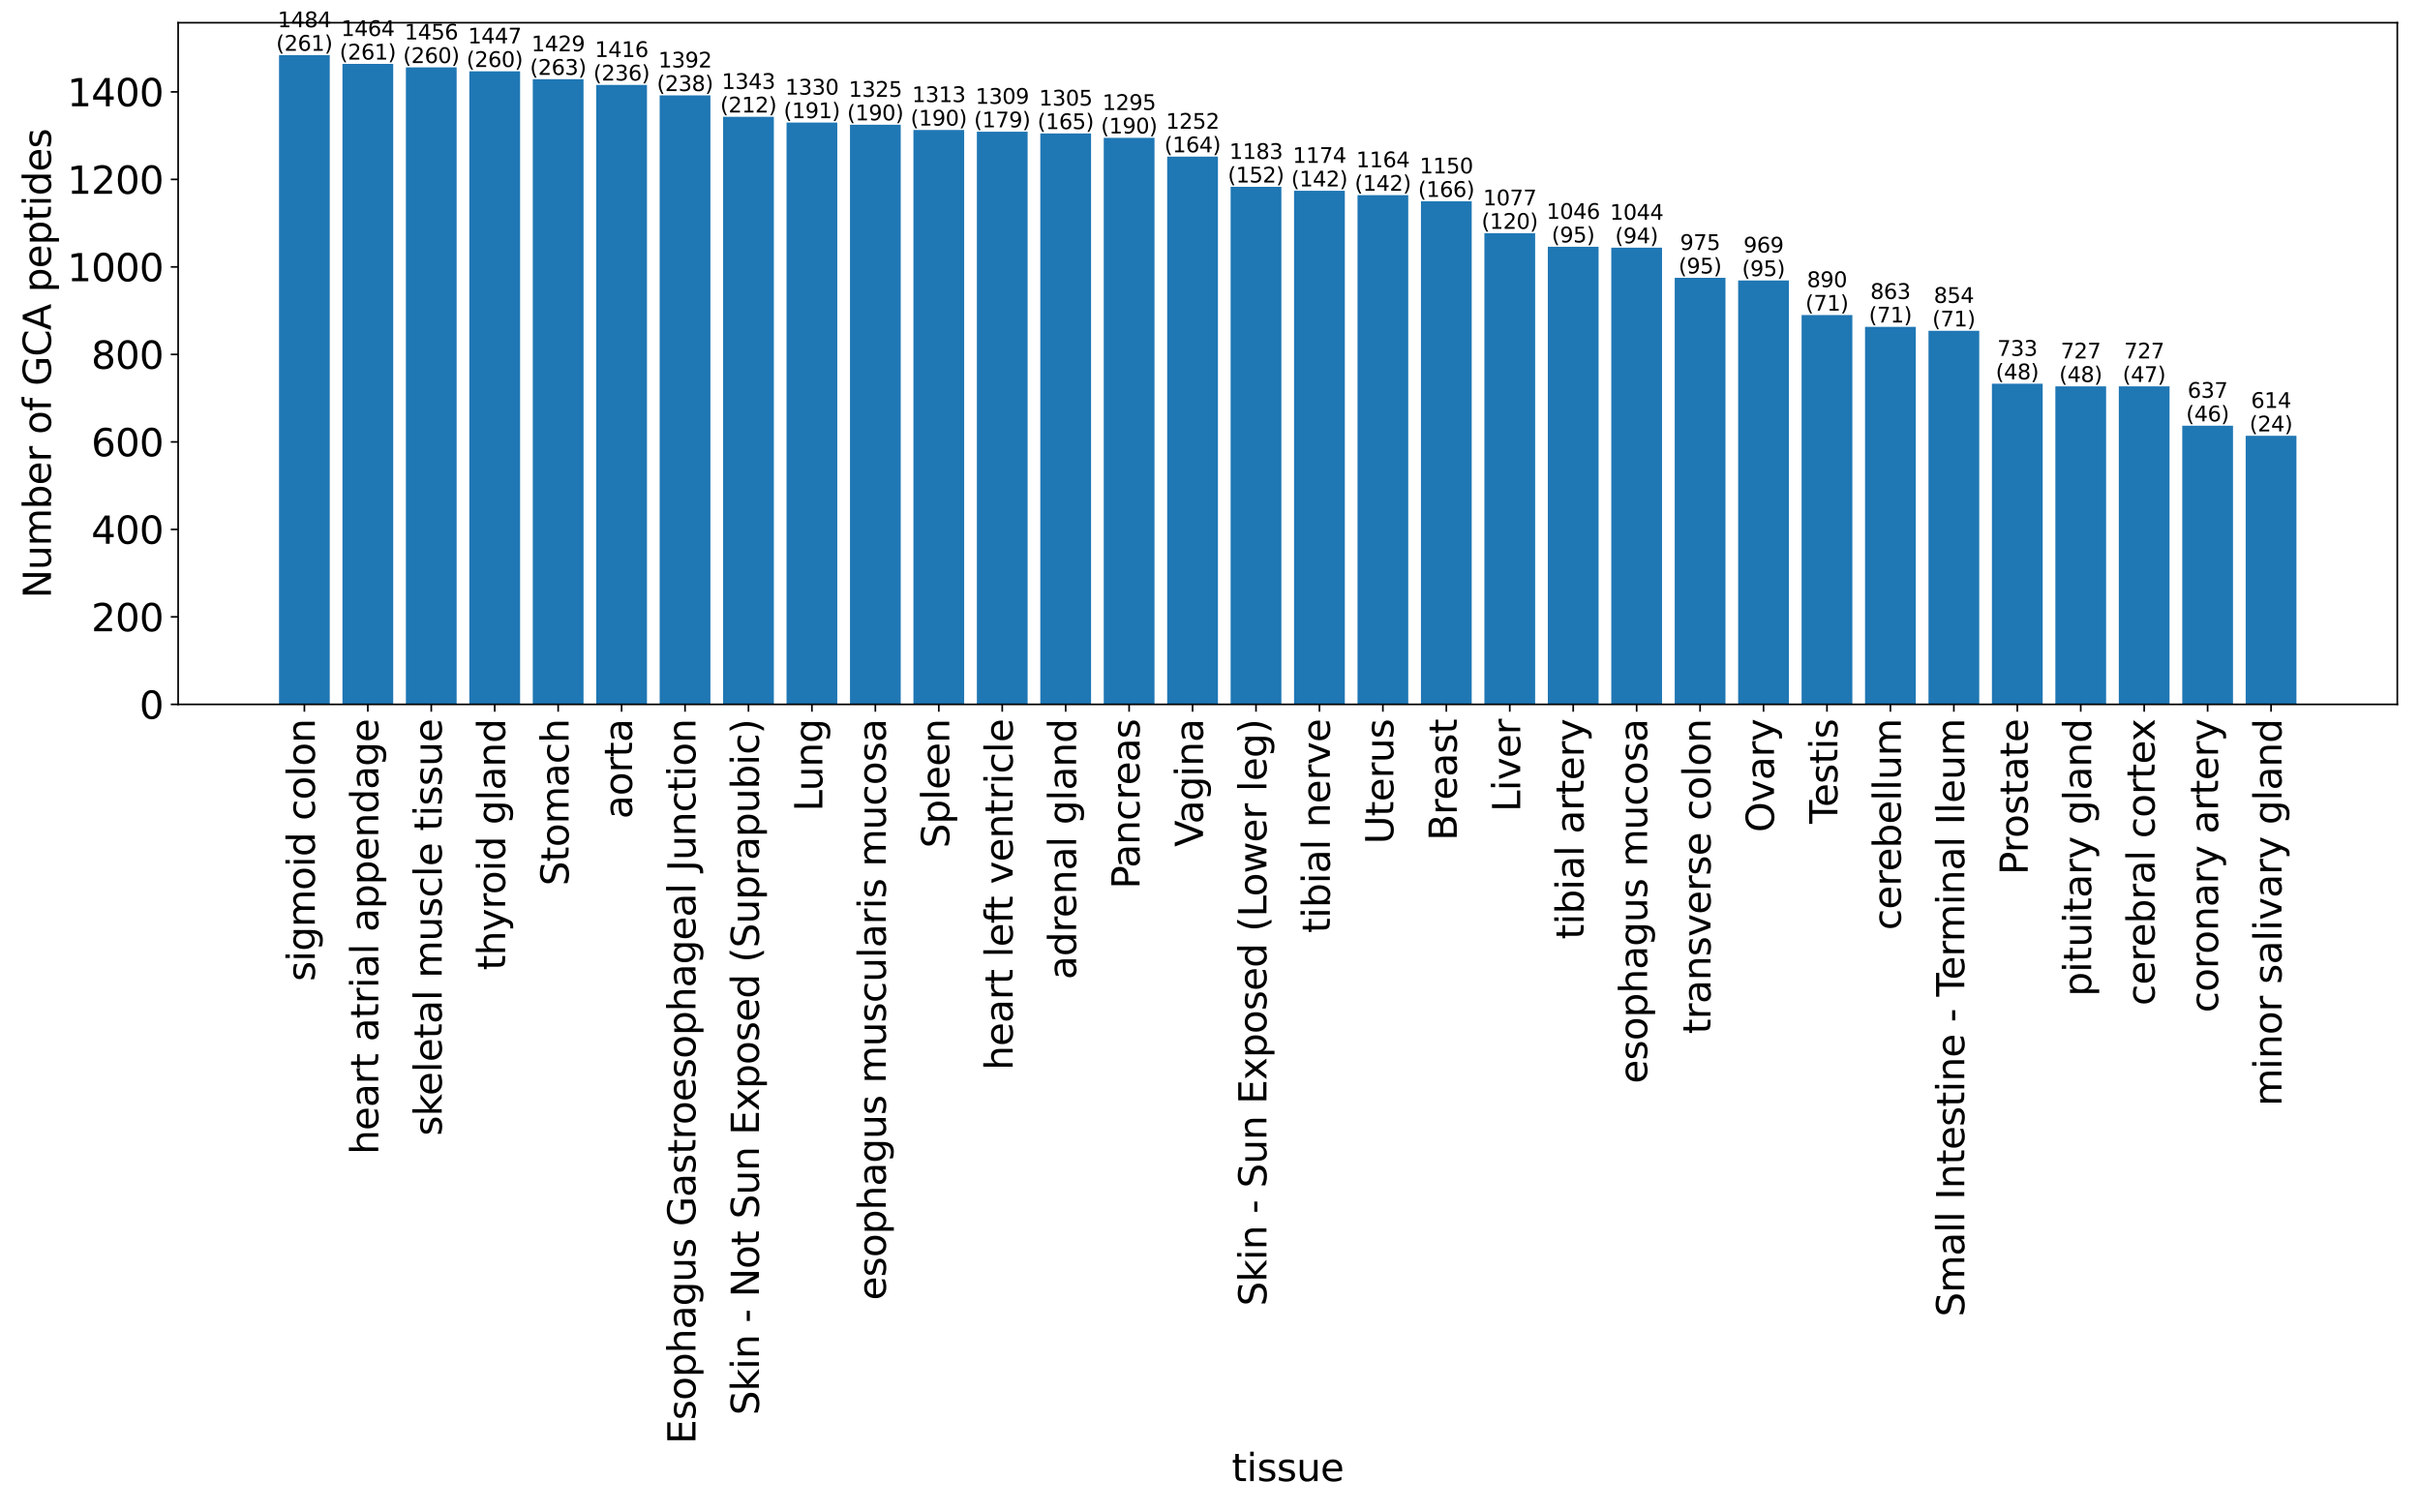 <?xml version="1.0" encoding="utf-8" standalone="no"?>
<!DOCTYPE svg PUBLIC "-//W3C//DTD SVG 1.1//EN"
  "http://www.w3.org/Graphics/SVG/1.1/DTD/svg11.dtd">
<svg xmlns:xlink="http://www.w3.org/1999/xlink" width="1152pt" height="720pt" viewBox="0 0 1152 720" xmlns="http://www.w3.org/2000/svg" version="1.1">
 <defs>
  <style type="text/css">*{stroke-linejoin: round; stroke-linecap: butt}</style>
 </defs>
 <g id="figure_1">
  <g id="patch_1">
   <path d="M 0 720 
L 1152 720 
L 1152 0 
L 0 0 
z
" style="fill: #ffffff"/>
  </g>
  <g id="axes_1">
   <g id="patch_2">
    <path d="M 84.8 335.32 
L 1141.2 335.32 
L 1141.2 10.8 
L 84.8 10.8 
z
" style="fill: #ffffff"/>
   </g>
   <g id="patch_3">
    <path d="M 132.818 335.32 
L 156.978 335.32 
L 156.978 26.253 
L 132.818 26.253 
z
" clip-path="url(#pebb7a24024)" style="fill: #1f77b4"/>
   </g>
   <g id="patch_4">
    <path d="M 163.018 335.32 
L 187.178 335.32 
L 187.178 30.419 
L 163.018 30.419 
z
" clip-path="url(#pebb7a24024)" style="fill: #1f77b4"/>
   </g>
   <g id="patch_5">
    <path d="M 193.218 335.32 
L 217.379 335.32 
L 217.379 32.085 
L 193.218 32.085 
z
" clip-path="url(#pebb7a24024)" style="fill: #1f77b4"/>
   </g>
   <g id="patch_6">
    <path d="M 223.419 335.32 
L 247.579 335.32 
L 247.579 33.959 
L 223.419 33.959 
z
" clip-path="url(#pebb7a24024)" style="fill: #1f77b4"/>
   </g>
   <g id="patch_7">
    <path d="M 253.619 335.32 
L 277.779 335.32 
L 277.779 37.708 
L 253.619 37.708 
z
" clip-path="url(#pebb7a24024)" style="fill: #1f77b4"/>
   </g>
   <g id="patch_8">
    <path d="M 283.819 335.32 
L 307.979 335.32 
L 307.979 40.415 
L 283.819 40.415 
z
" clip-path="url(#pebb7a24024)" style="fill: #1f77b4"/>
   </g>
   <g id="patch_9">
    <path d="M 314.019 335.32 
L 338.179 335.32 
L 338.179 45.414 
L 314.019 45.414 
z
" clip-path="url(#pebb7a24024)" style="fill: #1f77b4"/>
   </g>
   <g id="patch_10">
    <path d="M 344.219 335.32 
L 368.379 335.32 
L 368.379 55.619 
L 344.219 55.619 
z
" clip-path="url(#pebb7a24024)" style="fill: #1f77b4"/>
   </g>
   <g id="patch_11">
    <path d="M 374.419 335.32 
L 398.579 335.32 
L 398.579 58.326 
L 374.419 58.326 
z
" clip-path="url(#pebb7a24024)" style="fill: #1f77b4"/>
   </g>
   <g id="patch_12">
    <path d="M 404.619 335.32 
L 428.779 335.32 
L 428.779 59.368 
L 404.619 59.368 
z
" clip-path="url(#pebb7a24024)" style="fill: #1f77b4"/>
   </g>
   <g id="patch_13">
    <path d="M 434.819 335.32 
L 458.979 335.32 
L 458.979 61.867 
L 434.819 61.867 
z
" clip-path="url(#pebb7a24024)" style="fill: #1f77b4"/>
   </g>
   <g id="patch_14">
    <path d="M 465.019 335.32 
L 489.18 335.32 
L 489.18 62.7 
L 465.019 62.7 
z
" clip-path="url(#pebb7a24024)" style="fill: #1f77b4"/>
   </g>
   <g id="patch_15">
    <path d="M 495.22 335.32 
L 519.38 335.32 
L 519.38 63.533 
L 495.22 63.533 
z
" clip-path="url(#pebb7a24024)" style="fill: #1f77b4"/>
   </g>
   <g id="patch_16">
    <path d="M 525.42 335.32 
L 549.58 335.32 
L 549.58 65.616 
L 525.42 65.616 
z
" clip-path="url(#pebb7a24024)" style="fill: #1f77b4"/>
   </g>
   <g id="patch_17">
    <path d="M 555.62 335.32 
L 579.78 335.32 
L 579.78 74.571 
L 555.62 74.571 
z
" clip-path="url(#pebb7a24024)" style="fill: #1f77b4"/>
   </g>
   <g id="patch_18">
    <path d="M 585.82 335.32 
L 609.98 335.32 
L 609.98 88.941 
L 585.82 88.941 
z
" clip-path="url(#pebb7a24024)" style="fill: #1f77b4"/>
   </g>
   <g id="patch_19">
    <path d="M 616.02 335.32 
L 640.18 335.32 
L 640.18 90.816 
L 616.02 90.816 
z
" clip-path="url(#pebb7a24024)" style="fill: #1f77b4"/>
   </g>
   <g id="patch_20">
    <path d="M 646.22 335.32 
L 670.38 335.32 
L 670.38 92.898 
L 646.22 92.898 
z
" clip-path="url(#pebb7a24024)" style="fill: #1f77b4"/>
   </g>
   <g id="patch_21">
    <path d="M 676.42 335.32 
L 700.58 335.32 
L 700.58 95.814 
L 676.42 95.814 
z
" clip-path="url(#pebb7a24024)" style="fill: #1f77b4"/>
   </g>
   <g id="patch_22">
    <path d="M 706.62 335.32 
L 730.78 335.32 
L 730.78 111.018 
L 706.62 111.018 
z
" clip-path="url(#pebb7a24024)" style="fill: #1f77b4"/>
   </g>
   <g id="patch_23">
    <path d="M 736.82 335.32 
L 760.981 335.32 
L 760.981 117.474 
L 736.82 117.474 
z
" clip-path="url(#pebb7a24024)" style="fill: #1f77b4"/>
   </g>
   <g id="patch_24">
    <path d="M 767.021 335.32 
L 791.181 335.32 
L 791.181 117.89 
L 767.021 117.89 
z
" clip-path="url(#pebb7a24024)" style="fill: #1f77b4"/>
   </g>
   <g id="patch_25">
    <path d="M 797.221 335.32 
L 821.381 335.32 
L 821.381 132.261 
L 797.221 132.261 
z
" clip-path="url(#pebb7a24024)" style="fill: #1f77b4"/>
   </g>
   <g id="patch_26">
    <path d="M 827.421 335.32 
L 851.581 335.32 
L 851.581 133.51 
L 827.421 133.51 
z
" clip-path="url(#pebb7a24024)" style="fill: #1f77b4"/>
   </g>
   <g id="patch_27">
    <path d="M 857.621 335.32 
L 881.781 335.32 
L 881.781 149.963 
L 857.621 149.963 
z
" clip-path="url(#pebb7a24024)" style="fill: #1f77b4"/>
   </g>
   <g id="patch_28">
    <path d="M 887.821 335.32 
L 911.981 335.32 
L 911.981 155.586 
L 887.821 155.586 
z
" clip-path="url(#pebb7a24024)" style="fill: #1f77b4"/>
   </g>
   <g id="patch_29">
    <path d="M 918.021 335.32 
L 942.181 335.32 
L 942.181 157.461 
L 918.021 157.461 
z
" clip-path="url(#pebb7a24024)" style="fill: #1f77b4"/>
   </g>
   <g id="patch_30">
    <path d="M 948.221 335.32 
L 972.381 335.32 
L 972.381 182.661 
L 948.221 182.661 
z
" clip-path="url(#pebb7a24024)" style="fill: #1f77b4"/>
   </g>
   <g id="patch_31">
    <path d="M 978.421 335.32 
L 1002.581 335.32 
L 1002.581 183.911 
L 978.421 183.911 
z
" clip-path="url(#pebb7a24024)" style="fill: #1f77b4"/>
   </g>
   <g id="patch_32">
    <path d="M 1008.621 335.32 
L 1032.782 335.32 
L 1032.782 183.911 
L 1008.621 183.911 
z
" clip-path="url(#pebb7a24024)" style="fill: #1f77b4"/>
   </g>
   <g id="patch_33">
    <path d="M 1038.822 335.32 
L 1062.982 335.32 
L 1062.982 202.655 
L 1038.822 202.655 
z
" clip-path="url(#pebb7a24024)" style="fill: #1f77b4"/>
   </g>
   <g id="patch_34">
    <path d="M 1069.022 335.32 
L 1093.182 335.32 
L 1093.182 207.445 
L 1069.022 207.445 
z
" clip-path="url(#pebb7a24024)" style="fill: #1f77b4"/>
   </g>
   <g id="matplotlib.axis_1">
    <g id="xtick_1">
     <g id="line2d_1">
      <defs>
       <path id="me08444c2ac" d="M 0 0 
L 0 3.5 
" style="stroke: #000000; stroke-width: 0.8"/>
      </defs>
      <g>
       <use xlink:href="#me08444c2ac" x="144.898" y="335.32" style="stroke: #000000; stroke-width: 0.8"/>
      </g>
     </g>
     <g id="text_1">
      <!-- sigmoid colon -->
      <g transform="translate(149.865 467.153) rotate(-90) scale(0.18 -0.18)">
       <defs>
        <path id="DejaVuSans-73" d="M 2834 3397 
L 2834 2853 
Q 2591 2978 2328 3040 
Q 2066 3103 1784 3103 
Q 1356 3103 1142 2972 
Q 928 2841 928 2578 
Q 928 2378 1081 2264 
Q 1234 2150 1697 2047 
L 1894 2003 
Q 2506 1872 2764 1633 
Q 3022 1394 3022 966 
Q 3022 478 2636 193 
Q 2250 -91 1575 -91 
Q 1294 -91 989 -36 
Q 684 19 347 128 
L 347 722 
Q 666 556 975 473 
Q 1284 391 1588 391 
Q 1994 391 2212 530 
Q 2431 669 2431 922 
Q 2431 1156 2273 1281 
Q 2116 1406 1581 1522 
L 1381 1569 
Q 847 1681 609 1914 
Q 372 2147 372 2553 
Q 372 3047 722 3315 
Q 1072 3584 1716 3584 
Q 2034 3584 2315 3537 
Q 2597 3491 2834 3397 
z
" transform="scale(0.016)"/>
        <path id="DejaVuSans-69" d="M 603 3500 
L 1178 3500 
L 1178 0 
L 603 0 
L 603 3500 
z
M 603 4863 
L 1178 4863 
L 1178 4134 
L 603 4134 
L 603 4863 
z
" transform="scale(0.016)"/>
        <path id="DejaVuSans-67" d="M 2906 1791 
Q 2906 2416 2648 2759 
Q 2391 3103 1925 3103 
Q 1463 3103 1205 2759 
Q 947 2416 947 1791 
Q 947 1169 1205 825 
Q 1463 481 1925 481 
Q 2391 481 2648 825 
Q 2906 1169 2906 1791 
z
M 3481 434 
Q 3481 -459 3084 -895 
Q 2688 -1331 1869 -1331 
Q 1566 -1331 1297 -1286 
Q 1028 -1241 775 -1147 
L 775 -588 
Q 1028 -725 1275 -790 
Q 1522 -856 1778 -856 
Q 2344 -856 2625 -561 
Q 2906 -266 2906 331 
L 2906 616 
Q 2728 306 2450 153 
Q 2172 0 1784 0 
Q 1141 0 747 490 
Q 353 981 353 1791 
Q 353 2603 747 3093 
Q 1141 3584 1784 3584 
Q 2172 3584 2450 3431 
Q 2728 3278 2906 2969 
L 2906 3500 
L 3481 3500 
L 3481 434 
z
" transform="scale(0.016)"/>
        <path id="DejaVuSans-6d" d="M 3328 2828 
Q 3544 3216 3844 3400 
Q 4144 3584 4550 3584 
Q 5097 3584 5394 3201 
Q 5691 2819 5691 2113 
L 5691 0 
L 5113 0 
L 5113 2094 
Q 5113 2597 4934 2840 
Q 4756 3084 4391 3084 
Q 3944 3084 3684 2787 
Q 3425 2491 3425 1978 
L 3425 0 
L 2847 0 
L 2847 2094 
Q 2847 2600 2669 2842 
Q 2491 3084 2119 3084 
Q 1678 3084 1418 2786 
Q 1159 2488 1159 1978 
L 1159 0 
L 581 0 
L 581 3500 
L 1159 3500 
L 1159 2956 
Q 1356 3278 1631 3431 
Q 1906 3584 2284 3584 
Q 2666 3584 2933 3390 
Q 3200 3197 3328 2828 
z
" transform="scale(0.016)"/>
        <path id="DejaVuSans-6f" d="M 1959 3097 
Q 1497 3097 1228 2736 
Q 959 2375 959 1747 
Q 959 1119 1226 758 
Q 1494 397 1959 397 
Q 2419 397 2687 759 
Q 2956 1122 2956 1747 
Q 2956 2369 2687 2733 
Q 2419 3097 1959 3097 
z
M 1959 3584 
Q 2709 3584 3137 3096 
Q 3566 2609 3566 1747 
Q 3566 888 3137 398 
Q 2709 -91 1959 -91 
Q 1206 -91 779 398 
Q 353 888 353 1747 
Q 353 2609 779 3096 
Q 1206 3584 1959 3584 
z
" transform="scale(0.016)"/>
        <path id="DejaVuSans-64" d="M 2906 2969 
L 2906 4863 
L 3481 4863 
L 3481 0 
L 2906 0 
L 2906 525 
Q 2725 213 2448 61 
Q 2172 -91 1784 -91 
Q 1150 -91 751 415 
Q 353 922 353 1747 
Q 353 2572 751 3078 
Q 1150 3584 1784 3584 
Q 2172 3584 2448 3432 
Q 2725 3281 2906 2969 
z
M 947 1747 
Q 947 1113 1208 752 
Q 1469 391 1925 391 
Q 2381 391 2643 752 
Q 2906 1113 2906 1747 
Q 2906 2381 2643 2742 
Q 2381 3103 1925 3103 
Q 1469 3103 1208 2742 
Q 947 2381 947 1747 
z
" transform="scale(0.016)"/>
        <path id="DejaVuSans-20" transform="scale(0.016)"/>
        <path id="DejaVuSans-63" d="M 3122 3366 
L 3122 2828 
Q 2878 2963 2633 3030 
Q 2388 3097 2138 3097 
Q 1578 3097 1268 2742 
Q 959 2388 959 1747 
Q 959 1106 1268 751 
Q 1578 397 2138 397 
Q 2388 397 2633 464 
Q 2878 531 3122 666 
L 3122 134 
Q 2881 22 2623 -34 
Q 2366 -91 2075 -91 
Q 1284 -91 818 406 
Q 353 903 353 1747 
Q 353 2603 823 3093 
Q 1294 3584 2113 3584 
Q 2378 3584 2631 3529 
Q 2884 3475 3122 3366 
z
" transform="scale(0.016)"/>
        <path id="DejaVuSans-6c" d="M 603 4863 
L 1178 4863 
L 1178 0 
L 603 0 
L 603 4863 
z
" transform="scale(0.016)"/>
        <path id="DejaVuSans-6e" d="M 3513 2113 
L 3513 0 
L 2938 0 
L 2938 2094 
Q 2938 2591 2744 2837 
Q 2550 3084 2163 3084 
Q 1697 3084 1428 2787 
Q 1159 2491 1159 1978 
L 1159 0 
L 581 0 
L 581 3500 
L 1159 3500 
L 1159 2956 
Q 1366 3272 1645 3428 
Q 1925 3584 2291 3584 
Q 2894 3584 3203 3211 
Q 3513 2838 3513 2113 
z
" transform="scale(0.016)"/>
       </defs>
       <use xlink:href="#DejaVuSans-73"/>
       <use xlink:href="#DejaVuSans-69" x="52.1"/>
       <use xlink:href="#DejaVuSans-67" x="79.883"/>
       <use xlink:href="#DejaVuSans-6d" x="143.359"/>
       <use xlink:href="#DejaVuSans-6f" x="240.771"/>
       <use xlink:href="#DejaVuSans-69" x="301.953"/>
       <use xlink:href="#DejaVuSans-64" x="329.736"/>
       <use xlink:href="#DejaVuSans-20" x="393.213"/>
       <use xlink:href="#DejaVuSans-63" x="425"/>
       <use xlink:href="#DejaVuSans-6f" x="479.98"/>
       <use xlink:href="#DejaVuSans-6c" x="541.162"/>
       <use xlink:href="#DejaVuSans-6f" x="568.945"/>
       <use xlink:href="#DejaVuSans-6e" x="630.127"/>
      </g>
     </g>
    </g>
    <g id="xtick_2">
     <g id="line2d_2">
      <g>
       <use xlink:href="#me08444c2ac" x="175.098" y="335.32" style="stroke: #000000; stroke-width: 0.8"/>
      </g>
     </g>
     <g id="text_2">
      <!-- heart atrial appendage -->
      <g transform="translate(180.065 549.579) rotate(-90) scale(0.18 -0.18)">
       <defs>
        <path id="DejaVuSans-68" d="M 3513 2113 
L 3513 0 
L 2938 0 
L 2938 2094 
Q 2938 2591 2744 2837 
Q 2550 3084 2163 3084 
Q 1697 3084 1428 2787 
Q 1159 2491 1159 1978 
L 1159 0 
L 581 0 
L 581 4863 
L 1159 4863 
L 1159 2956 
Q 1366 3272 1645 3428 
Q 1925 3584 2291 3584 
Q 2894 3584 3203 3211 
Q 3513 2838 3513 2113 
z
" transform="scale(0.016)"/>
        <path id="DejaVuSans-65" d="M 3597 1894 
L 3597 1613 
L 953 1613 
Q 991 1019 1311 708 
Q 1631 397 2203 397 
Q 2534 397 2845 478 
Q 3156 559 3463 722 
L 3463 178 
Q 3153 47 2828 -22 
Q 2503 -91 2169 -91 
Q 1331 -91 842 396 
Q 353 884 353 1716 
Q 353 2575 817 3079 
Q 1281 3584 2069 3584 
Q 2775 3584 3186 3129 
Q 3597 2675 3597 1894 
z
M 3022 2063 
Q 3016 2534 2758 2815 
Q 2500 3097 2075 3097 
Q 1594 3097 1305 2825 
Q 1016 2553 972 2059 
L 3022 2063 
z
" transform="scale(0.016)"/>
        <path id="DejaVuSans-61" d="M 2194 1759 
Q 1497 1759 1228 1600 
Q 959 1441 959 1056 
Q 959 750 1161 570 
Q 1363 391 1709 391 
Q 2188 391 2477 730 
Q 2766 1069 2766 1631 
L 2766 1759 
L 2194 1759 
z
M 3341 1997 
L 3341 0 
L 2766 0 
L 2766 531 
Q 2569 213 2275 61 
Q 1981 -91 1556 -91 
Q 1019 -91 701 211 
Q 384 513 384 1019 
Q 384 1609 779 1909 
Q 1175 2209 1959 2209 
L 2766 2209 
L 2766 2266 
Q 2766 2663 2505 2880 
Q 2244 3097 1772 3097 
Q 1472 3097 1187 3025 
Q 903 2953 641 2809 
L 641 3341 
Q 956 3463 1253 3523 
Q 1550 3584 1831 3584 
Q 2591 3584 2966 3190 
Q 3341 2797 3341 1997 
z
" transform="scale(0.016)"/>
        <path id="DejaVuSans-72" d="M 2631 2963 
Q 2534 3019 2420 3045 
Q 2306 3072 2169 3072 
Q 1681 3072 1420 2755 
Q 1159 2438 1159 1844 
L 1159 0 
L 581 0 
L 581 3500 
L 1159 3500 
L 1159 2956 
Q 1341 3275 1631 3429 
Q 1922 3584 2338 3584 
Q 2397 3584 2469 3576 
Q 2541 3569 2628 3553 
L 2631 2963 
z
" transform="scale(0.016)"/>
        <path id="DejaVuSans-74" d="M 1172 4494 
L 1172 3500 
L 2356 3500 
L 2356 3053 
L 1172 3053 
L 1172 1153 
Q 1172 725 1289 603 
Q 1406 481 1766 481 
L 2356 481 
L 2356 0 
L 1766 0 
Q 1100 0 847 248 
Q 594 497 594 1153 
L 594 3053 
L 172 3053 
L 172 3500 
L 594 3500 
L 594 4494 
L 1172 4494 
z
" transform="scale(0.016)"/>
        <path id="DejaVuSans-70" d="M 1159 525 
L 1159 -1331 
L 581 -1331 
L 581 3500 
L 1159 3500 
L 1159 2969 
Q 1341 3281 1617 3432 
Q 1894 3584 2278 3584 
Q 2916 3584 3314 3078 
Q 3713 2572 3713 1747 
Q 3713 922 3314 415 
Q 2916 -91 2278 -91 
Q 1894 -91 1617 61 
Q 1341 213 1159 525 
z
M 3116 1747 
Q 3116 2381 2855 2742 
Q 2594 3103 2138 3103 
Q 1681 3103 1420 2742 
Q 1159 2381 1159 1747 
Q 1159 1113 1420 752 
Q 1681 391 2138 391 
Q 2594 391 2855 752 
Q 3116 1113 3116 1747 
z
" transform="scale(0.016)"/>
       </defs>
       <use xlink:href="#DejaVuSans-68"/>
       <use xlink:href="#DejaVuSans-65" x="63.379"/>
       <use xlink:href="#DejaVuSans-61" x="124.902"/>
       <use xlink:href="#DejaVuSans-72" x="186.182"/>
       <use xlink:href="#DejaVuSans-74" x="227.295"/>
       <use xlink:href="#DejaVuSans-20" x="266.504"/>
       <use xlink:href="#DejaVuSans-61" x="298.291"/>
       <use xlink:href="#DejaVuSans-74" x="359.57"/>
       <use xlink:href="#DejaVuSans-72" x="398.779"/>
       <use xlink:href="#DejaVuSans-69" x="439.893"/>
       <use xlink:href="#DejaVuSans-61" x="467.676"/>
       <use xlink:href="#DejaVuSans-6c" x="528.955"/>
       <use xlink:href="#DejaVuSans-20" x="556.738"/>
       <use xlink:href="#DejaVuSans-61" x="588.525"/>
       <use xlink:href="#DejaVuSans-70" x="649.805"/>
       <use xlink:href="#DejaVuSans-70" x="713.281"/>
       <use xlink:href="#DejaVuSans-65" x="776.758"/>
       <use xlink:href="#DejaVuSans-6e" x="838.281"/>
       <use xlink:href="#DejaVuSans-64" x="901.66"/>
       <use xlink:href="#DejaVuSans-61" x="965.137"/>
       <use xlink:href="#DejaVuSans-67" x="1026.416"/>
       <use xlink:href="#DejaVuSans-65" x="1089.893"/>
      </g>
     </g>
    </g>
    <g id="xtick_3">
     <g id="line2d_3">
      <g>
       <use xlink:href="#me08444c2ac" x="205.298" y="335.32" style="stroke: #000000; stroke-width: 0.8"/>
      </g>
     </g>
     <g id="text_3">
      <!-- skeletal muscle tissue -->
      <g transform="translate(210.265 540.733) rotate(-90) scale(0.18 -0.18)">
       <defs>
        <path id="DejaVuSans-6b" d="M 581 4863 
L 1159 4863 
L 1159 1991 
L 2875 3500 
L 3609 3500 
L 1753 1863 
L 3688 0 
L 2938 0 
L 1159 1709 
L 1159 0 
L 581 0 
L 581 4863 
z
" transform="scale(0.016)"/>
        <path id="DejaVuSans-75" d="M 544 1381 
L 544 3500 
L 1119 3500 
L 1119 1403 
Q 1119 906 1312 657 
Q 1506 409 1894 409 
Q 2359 409 2629 706 
Q 2900 1003 2900 1516 
L 2900 3500 
L 3475 3500 
L 3475 0 
L 2900 0 
L 2900 538 
Q 2691 219 2414 64 
Q 2138 -91 1772 -91 
Q 1169 -91 856 284 
Q 544 659 544 1381 
z
M 1991 3584 
L 1991 3584 
z
" transform="scale(0.016)"/>
       </defs>
       <use xlink:href="#DejaVuSans-73"/>
       <use xlink:href="#DejaVuSans-6b" x="52.1"/>
       <use xlink:href="#DejaVuSans-65" x="106.385"/>
       <use xlink:href="#DejaVuSans-6c" x="167.908"/>
       <use xlink:href="#DejaVuSans-65" x="195.691"/>
       <use xlink:href="#DejaVuSans-74" x="257.215"/>
       <use xlink:href="#DejaVuSans-61" x="296.424"/>
       <use xlink:href="#DejaVuSans-6c" x="357.703"/>
       <use xlink:href="#DejaVuSans-20" x="385.486"/>
       <use xlink:href="#DejaVuSans-6d" x="417.273"/>
       <use xlink:href="#DejaVuSans-75" x="514.686"/>
       <use xlink:href="#DejaVuSans-73" x="578.064"/>
       <use xlink:href="#DejaVuSans-63" x="630.164"/>
       <use xlink:href="#DejaVuSans-6c" x="685.145"/>
       <use xlink:href="#DejaVuSans-65" x="712.928"/>
       <use xlink:href="#DejaVuSans-20" x="774.451"/>
       <use xlink:href="#DejaVuSans-74" x="806.238"/>
       <use xlink:href="#DejaVuSans-69" x="845.447"/>
       <use xlink:href="#DejaVuSans-73" x="873.23"/>
       <use xlink:href="#DejaVuSans-73" x="925.33"/>
       <use xlink:href="#DejaVuSans-75" x="977.43"/>
       <use xlink:href="#DejaVuSans-65" x="1040.809"/>
      </g>
     </g>
    </g>
    <g id="xtick_4">
     <g id="line2d_4">
      <g>
       <use xlink:href="#me08444c2ac" x="235.499" y="335.32" style="stroke: #000000; stroke-width: 0.8"/>
      </g>
     </g>
     <g id="text_4">
      <!-- thyroid gland -->
      <g transform="translate(240.465 461.888) rotate(-90) scale(0.18 -0.18)">
       <defs>
        <path id="DejaVuSans-79" d="M 2059 -325 
Q 1816 -950 1584 -1140 
Q 1353 -1331 966 -1331 
L 506 -1331 
L 506 -850 
L 844 -850 
Q 1081 -850 1212 -737 
Q 1344 -625 1503 -206 
L 1606 56 
L 191 3500 
L 800 3500 
L 1894 763 
L 2988 3500 
L 3597 3500 
L 2059 -325 
z
" transform="scale(0.016)"/>
       </defs>
       <use xlink:href="#DejaVuSans-74"/>
       <use xlink:href="#DejaVuSans-68" x="39.209"/>
       <use xlink:href="#DejaVuSans-79" x="102.588"/>
       <use xlink:href="#DejaVuSans-72" x="161.768"/>
       <use xlink:href="#DejaVuSans-6f" x="200.631"/>
       <use xlink:href="#DejaVuSans-69" x="261.812"/>
       <use xlink:href="#DejaVuSans-64" x="289.596"/>
       <use xlink:href="#DejaVuSans-20" x="353.072"/>
       <use xlink:href="#DejaVuSans-67" x="384.859"/>
       <use xlink:href="#DejaVuSans-6c" x="448.336"/>
       <use xlink:href="#DejaVuSans-61" x="476.119"/>
       <use xlink:href="#DejaVuSans-6e" x="537.398"/>
       <use xlink:href="#DejaVuSans-64" x="600.777"/>
      </g>
     </g>
    </g>
    <g id="xtick_5">
     <g id="line2d_5">
      <g>
       <use xlink:href="#me08444c2ac" x="265.699" y="335.32" style="stroke: #000000; stroke-width: 0.8"/>
      </g>
     </g>
     <g id="text_5">
      <!-- Stomach -->
      <g transform="translate(270.666 421.686) rotate(-90) scale(0.18 -0.18)">
       <defs>
        <path id="DejaVuSans-53" d="M 3425 4513 
L 3425 3897 
Q 3066 4069 2747 4153 
Q 2428 4238 2131 4238 
Q 1616 4238 1336 4038 
Q 1056 3838 1056 3469 
Q 1056 3159 1242 3001 
Q 1428 2844 1947 2747 
L 2328 2669 
Q 3034 2534 3370 2195 
Q 3706 1856 3706 1288 
Q 3706 609 3251 259 
Q 2797 -91 1919 -91 
Q 1588 -91 1214 -16 
Q 841 59 441 206 
L 441 856 
Q 825 641 1194 531 
Q 1563 422 1919 422 
Q 2459 422 2753 634 
Q 3047 847 3047 1241 
Q 3047 1584 2836 1778 
Q 2625 1972 2144 2069 
L 1759 2144 
Q 1053 2284 737 2584 
Q 422 2884 422 3419 
Q 422 4038 858 4394 
Q 1294 4750 2059 4750 
Q 2388 4750 2728 4690 
Q 3069 4631 3425 4513 
z
" transform="scale(0.016)"/>
       </defs>
       <use xlink:href="#DejaVuSans-53"/>
       <use xlink:href="#DejaVuSans-74" x="63.477"/>
       <use xlink:href="#DejaVuSans-6f" x="102.686"/>
       <use xlink:href="#DejaVuSans-6d" x="163.867"/>
       <use xlink:href="#DejaVuSans-61" x="261.279"/>
       <use xlink:href="#DejaVuSans-63" x="322.559"/>
       <use xlink:href="#DejaVuSans-68" x="377.539"/>
      </g>
     </g>
    </g>
    <g id="xtick_6">
     <g id="line2d_6">
      <g>
       <use xlink:href="#me08444c2ac" x="295.899" y="335.32" style="stroke: #000000; stroke-width: 0.8"/>
      </g>
     </g>
     <g id="text_6">
      <!-- aorta -->
      <g transform="translate(300.866 389.851) rotate(-90) scale(0.18 -0.18)">
       <use xlink:href="#DejaVuSans-61"/>
       <use xlink:href="#DejaVuSans-6f" x="61.279"/>
       <use xlink:href="#DejaVuSans-72" x="122.461"/>
       <use xlink:href="#DejaVuSans-74" x="163.574"/>
       <use xlink:href="#DejaVuSans-61" x="202.783"/>
      </g>
     </g>
    </g>
    <g id="xtick_7">
     <g id="line2d_7">
      <g>
       <use xlink:href="#me08444c2ac" x="326.099" y="335.32" style="stroke: #000000; stroke-width: 0.8"/>
      </g>
     </g>
     <g id="text_7">
      <!-- Esophagus Gastroesophageal Junction -->
      <g transform="translate(331.066 687.388) rotate(-90) scale(0.18 -0.18)">
       <defs>
        <path id="DejaVuSans-45" d="M 628 4666 
L 3578 4666 
L 3578 4134 
L 1259 4134 
L 1259 2753 
L 3481 2753 
L 3481 2222 
L 1259 2222 
L 1259 531 
L 3634 531 
L 3634 0 
L 628 0 
L 628 4666 
z
" transform="scale(0.016)"/>
        <path id="DejaVuSans-47" d="M 3809 666 
L 3809 1919 
L 2778 1919 
L 2778 2438 
L 4434 2438 
L 4434 434 
Q 4069 175 3628 42 
Q 3188 -91 2688 -91 
Q 1594 -91 976 548 
Q 359 1188 359 2328 
Q 359 3472 976 4111 
Q 1594 4750 2688 4750 
Q 3144 4750 3555 4637 
Q 3966 4525 4313 4306 
L 4313 3634 
Q 3963 3931 3569 4081 
Q 3175 4231 2741 4231 
Q 1884 4231 1454 3753 
Q 1025 3275 1025 2328 
Q 1025 1384 1454 906 
Q 1884 428 2741 428 
Q 3075 428 3337 486 
Q 3600 544 3809 666 
z
" transform="scale(0.016)"/>
        <path id="DejaVuSans-4a" d="M 628 4666 
L 1259 4666 
L 1259 325 
Q 1259 -519 939 -900 
Q 619 -1281 -91 -1281 
L -331 -1281 
L -331 -750 
L -134 -750 
Q 284 -750 456 -515 
Q 628 -281 628 325 
L 628 4666 
z
" transform="scale(0.016)"/>
       </defs>
       <use xlink:href="#DejaVuSans-45"/>
       <use xlink:href="#DejaVuSans-73" x="63.184"/>
       <use xlink:href="#DejaVuSans-6f" x="115.283"/>
       <use xlink:href="#DejaVuSans-70" x="176.465"/>
       <use xlink:href="#DejaVuSans-68" x="239.941"/>
       <use xlink:href="#DejaVuSans-61" x="303.32"/>
       <use xlink:href="#DejaVuSans-67" x="364.6"/>
       <use xlink:href="#DejaVuSans-75" x="428.076"/>
       <use xlink:href="#DejaVuSans-73" x="491.455"/>
       <use xlink:href="#DejaVuSans-20" x="543.555"/>
       <use xlink:href="#DejaVuSans-47" x="575.342"/>
       <use xlink:href="#DejaVuSans-61" x="652.832"/>
       <use xlink:href="#DejaVuSans-73" x="714.111"/>
       <use xlink:href="#DejaVuSans-74" x="766.211"/>
       <use xlink:href="#DejaVuSans-72" x="805.42"/>
       <use xlink:href="#DejaVuSans-6f" x="844.283"/>
       <use xlink:href="#DejaVuSans-65" x="905.465"/>
       <use xlink:href="#DejaVuSans-73" x="966.988"/>
       <use xlink:href="#DejaVuSans-6f" x="1019.088"/>
       <use xlink:href="#DejaVuSans-70" x="1080.27"/>
       <use xlink:href="#DejaVuSans-68" x="1143.746"/>
       <use xlink:href="#DejaVuSans-61" x="1207.125"/>
       <use xlink:href="#DejaVuSans-67" x="1268.404"/>
       <use xlink:href="#DejaVuSans-65" x="1331.881"/>
       <use xlink:href="#DejaVuSans-61" x="1393.404"/>
       <use xlink:href="#DejaVuSans-6c" x="1454.684"/>
       <use xlink:href="#DejaVuSans-20" x="1482.467"/>
       <use xlink:href="#DejaVuSans-4a" x="1514.254"/>
       <use xlink:href="#DejaVuSans-75" x="1543.746"/>
       <use xlink:href="#DejaVuSans-6e" x="1607.125"/>
       <use xlink:href="#DejaVuSans-63" x="1670.504"/>
       <use xlink:href="#DejaVuSans-74" x="1725.484"/>
       <use xlink:href="#DejaVuSans-69" x="1764.693"/>
       <use xlink:href="#DejaVuSans-6f" x="1792.477"/>
       <use xlink:href="#DejaVuSans-6e" x="1853.658"/>
      </g>
     </g>
    </g>
    <g id="xtick_8">
     <g id="line2d_8">
      <g>
       <use xlink:href="#me08444c2ac" x="356.299" y="335.32" style="stroke: #000000; stroke-width: 0.8"/>
      </g>
     </g>
     <g id="text_8">
      <!-- Skin - Not Sun Exposed (Suprapubic) -->
      <g transform="translate(361.266 673.7) rotate(-90) scale(0.18 -0.18)">
       <defs>
        <path id="DejaVuSans-2d" d="M 313 2009 
L 1997 2009 
L 1997 1497 
L 313 1497 
L 313 2009 
z
" transform="scale(0.016)"/>
        <path id="DejaVuSans-4e" d="M 628 4666 
L 1478 4666 
L 3547 763 
L 3547 4666 
L 4159 4666 
L 4159 0 
L 3309 0 
L 1241 3903 
L 1241 0 
L 628 0 
L 628 4666 
z
" transform="scale(0.016)"/>
        <path id="DejaVuSans-78" d="M 3513 3500 
L 2247 1797 
L 3578 0 
L 2900 0 
L 1881 1375 
L 863 0 
L 184 0 
L 1544 1831 
L 300 3500 
L 978 3500 
L 1906 2253 
L 2834 3500 
L 3513 3500 
z
" transform="scale(0.016)"/>
        <path id="DejaVuSans-28" d="M 1984 4856 
Q 1566 4138 1362 3434 
Q 1159 2731 1159 2009 
Q 1159 1288 1364 580 
Q 1569 -128 1984 -844 
L 1484 -844 
Q 1016 -109 783 600 
Q 550 1309 550 2009 
Q 550 2706 781 3412 
Q 1013 4119 1484 4856 
L 1984 4856 
z
" transform="scale(0.016)"/>
        <path id="DejaVuSans-62" d="M 3116 1747 
Q 3116 2381 2855 2742 
Q 2594 3103 2138 3103 
Q 1681 3103 1420 2742 
Q 1159 2381 1159 1747 
Q 1159 1113 1420 752 
Q 1681 391 2138 391 
Q 2594 391 2855 752 
Q 3116 1113 3116 1747 
z
M 1159 2969 
Q 1341 3281 1617 3432 
Q 1894 3584 2278 3584 
Q 2916 3584 3314 3078 
Q 3713 2572 3713 1747 
Q 3713 922 3314 415 
Q 2916 -91 2278 -91 
Q 1894 -91 1617 61 
Q 1341 213 1159 525 
L 1159 0 
L 581 0 
L 581 4863 
L 1159 4863 
L 1159 2969 
z
" transform="scale(0.016)"/>
        <path id="DejaVuSans-29" d="M 513 4856 
L 1013 4856 
Q 1481 4119 1714 3412 
Q 1947 2706 1947 2009 
Q 1947 1309 1714 600 
Q 1481 -109 1013 -844 
L 513 -844 
Q 928 -128 1133 580 
Q 1338 1288 1338 2009 
Q 1338 2731 1133 3434 
Q 928 4138 513 4856 
z
" transform="scale(0.016)"/>
       </defs>
       <use xlink:href="#DejaVuSans-53"/>
       <use xlink:href="#DejaVuSans-6b" x="63.477"/>
       <use xlink:href="#DejaVuSans-69" x="121.387"/>
       <use xlink:href="#DejaVuSans-6e" x="149.17"/>
       <use xlink:href="#DejaVuSans-20" x="212.549"/>
       <use xlink:href="#DejaVuSans-2d" x="244.336"/>
       <use xlink:href="#DejaVuSans-20" x="280.42"/>
       <use xlink:href="#DejaVuSans-4e" x="312.207"/>
       <use xlink:href="#DejaVuSans-6f" x="387.012"/>
       <use xlink:href="#DejaVuSans-74" x="448.193"/>
       <use xlink:href="#DejaVuSans-20" x="487.402"/>
       <use xlink:href="#DejaVuSans-53" x="519.189"/>
       <use xlink:href="#DejaVuSans-75" x="582.666"/>
       <use xlink:href="#DejaVuSans-6e" x="646.045"/>
       <use xlink:href="#DejaVuSans-20" x="709.424"/>
       <use xlink:href="#DejaVuSans-45" x="741.211"/>
       <use xlink:href="#DejaVuSans-78" x="804.395"/>
       <use xlink:href="#DejaVuSans-70" x="863.574"/>
       <use xlink:href="#DejaVuSans-6f" x="927.051"/>
       <use xlink:href="#DejaVuSans-73" x="988.232"/>
       <use xlink:href="#DejaVuSans-65" x="1040.332"/>
       <use xlink:href="#DejaVuSans-64" x="1101.855"/>
       <use xlink:href="#DejaVuSans-20" x="1165.332"/>
       <use xlink:href="#DejaVuSans-28" x="1197.119"/>
       <use xlink:href="#DejaVuSans-53" x="1236.133"/>
       <use xlink:href="#DejaVuSans-75" x="1299.609"/>
       <use xlink:href="#DejaVuSans-70" x="1362.988"/>
       <use xlink:href="#DejaVuSans-72" x="1426.465"/>
       <use xlink:href="#DejaVuSans-61" x="1467.578"/>
       <use xlink:href="#DejaVuSans-70" x="1528.857"/>
       <use xlink:href="#DejaVuSans-75" x="1592.334"/>
       <use xlink:href="#DejaVuSans-62" x="1655.713"/>
       <use xlink:href="#DejaVuSans-69" x="1719.189"/>
       <use xlink:href="#DejaVuSans-63" x="1746.973"/>
       <use xlink:href="#DejaVuSans-29" x="1801.953"/>
      </g>
     </g>
    </g>
    <g id="xtick_9">
     <g id="line2d_9">
      <g>
       <use xlink:href="#me08444c2ac" x="386.499" y="335.32" style="stroke: #000000; stroke-width: 0.8"/>
      </g>
     </g>
     <g id="text_9">
      <!-- Lung -->
      <g transform="translate(391.466 386.277) rotate(-90) scale(0.18 -0.18)">
       <defs>
        <path id="DejaVuSans-4c" d="M 628 4666 
L 1259 4666 
L 1259 531 
L 3531 531 
L 3531 0 
L 628 0 
L 628 4666 
z
" transform="scale(0.016)"/>
       </defs>
       <use xlink:href="#DejaVuSans-4c"/>
       <use xlink:href="#DejaVuSans-75" x="53.963"/>
       <use xlink:href="#DejaVuSans-6e" x="117.342"/>
       <use xlink:href="#DejaVuSans-67" x="180.721"/>
      </g>
     </g>
    </g>
    <g id="xtick_10">
     <g id="line2d_10">
      <g>
       <use xlink:href="#me08444c2ac" x="416.699" y="335.32" style="stroke: #000000; stroke-width: 0.8"/>
      </g>
     </g>
     <g id="text_10">
      <!-- esophagus muscularis mucosa -->
      <g transform="translate(421.666 618.994) rotate(-90) scale(0.18 -0.18)">
       <use xlink:href="#DejaVuSans-65"/>
       <use xlink:href="#DejaVuSans-73" x="61.523"/>
       <use xlink:href="#DejaVuSans-6f" x="113.623"/>
       <use xlink:href="#DejaVuSans-70" x="174.805"/>
       <use xlink:href="#DejaVuSans-68" x="238.281"/>
       <use xlink:href="#DejaVuSans-61" x="301.66"/>
       <use xlink:href="#DejaVuSans-67" x="362.939"/>
       <use xlink:href="#DejaVuSans-75" x="426.416"/>
       <use xlink:href="#DejaVuSans-73" x="489.795"/>
       <use xlink:href="#DejaVuSans-20" x="541.895"/>
       <use xlink:href="#DejaVuSans-6d" x="573.682"/>
       <use xlink:href="#DejaVuSans-75" x="671.094"/>
       <use xlink:href="#DejaVuSans-73" x="734.473"/>
       <use xlink:href="#DejaVuSans-63" x="786.572"/>
       <use xlink:href="#DejaVuSans-75" x="841.553"/>
       <use xlink:href="#DejaVuSans-6c" x="904.932"/>
       <use xlink:href="#DejaVuSans-61" x="932.715"/>
       <use xlink:href="#DejaVuSans-72" x="993.994"/>
       <use xlink:href="#DejaVuSans-69" x="1035.107"/>
       <use xlink:href="#DejaVuSans-73" x="1062.891"/>
       <use xlink:href="#DejaVuSans-20" x="1114.99"/>
       <use xlink:href="#DejaVuSans-6d" x="1146.777"/>
       <use xlink:href="#DejaVuSans-75" x="1244.189"/>
       <use xlink:href="#DejaVuSans-63" x="1307.568"/>
       <use xlink:href="#DejaVuSans-6f" x="1362.549"/>
       <use xlink:href="#DejaVuSans-73" x="1423.73"/>
       <use xlink:href="#DejaVuSans-61" x="1475.83"/>
      </g>
     </g>
    </g>
    <g id="xtick_11">
     <g id="line2d_11">
      <g>
       <use xlink:href="#me08444c2ac" x="446.899" y="335.32" style="stroke: #000000; stroke-width: 0.8"/>
      </g>
     </g>
     <g id="text_11">
      <!-- Spleen -->
      <g transform="translate(451.866 403.734) rotate(-90) scale(0.18 -0.18)">
       <use xlink:href="#DejaVuSans-53"/>
       <use xlink:href="#DejaVuSans-70" x="63.477"/>
       <use xlink:href="#DejaVuSans-6c" x="126.953"/>
       <use xlink:href="#DejaVuSans-65" x="154.736"/>
       <use xlink:href="#DejaVuSans-65" x="216.26"/>
       <use xlink:href="#DejaVuSans-6e" x="277.783"/>
      </g>
     </g>
    </g>
    <g id="xtick_12">
     <g id="line2d_12">
      <g>
       <use xlink:href="#me08444c2ac" x="477.099" y="335.32" style="stroke: #000000; stroke-width: 0.8"/>
      </g>
     </g>
     <g id="text_12">
      <!-- heart left ventricle -->
      <g transform="translate(482.066 509.453) rotate(-90) scale(0.18 -0.18)">
       <defs>
        <path id="DejaVuSans-66" d="M 2375 4863 
L 2375 4384 
L 1825 4384 
Q 1516 4384 1395 4259 
Q 1275 4134 1275 3809 
L 1275 3500 
L 2222 3500 
L 2222 3053 
L 1275 3053 
L 1275 0 
L 697 0 
L 697 3053 
L 147 3053 
L 147 3500 
L 697 3500 
L 697 3744 
Q 697 4328 969 4595 
Q 1241 4863 1831 4863 
L 2375 4863 
z
" transform="scale(0.016)"/>
        <path id="DejaVuSans-76" d="M 191 3500 
L 800 3500 
L 1894 563 
L 2988 3500 
L 3597 3500 
L 2284 0 
L 1503 0 
L 191 3500 
z
" transform="scale(0.016)"/>
       </defs>
       <use xlink:href="#DejaVuSans-68"/>
       <use xlink:href="#DejaVuSans-65" x="63.379"/>
       <use xlink:href="#DejaVuSans-61" x="124.902"/>
       <use xlink:href="#DejaVuSans-72" x="186.182"/>
       <use xlink:href="#DejaVuSans-74" x="227.295"/>
       <use xlink:href="#DejaVuSans-20" x="266.504"/>
       <use xlink:href="#DejaVuSans-6c" x="298.291"/>
       <use xlink:href="#DejaVuSans-65" x="326.074"/>
       <use xlink:href="#DejaVuSans-66" x="387.598"/>
       <use xlink:href="#DejaVuSans-74" x="421.053"/>
       <use xlink:href="#DejaVuSans-20" x="460.262"/>
       <use xlink:href="#DejaVuSans-76" x="492.049"/>
       <use xlink:href="#DejaVuSans-65" x="551.229"/>
       <use xlink:href="#DejaVuSans-6e" x="612.752"/>
       <use xlink:href="#DejaVuSans-74" x="676.131"/>
       <use xlink:href="#DejaVuSans-72" x="715.34"/>
       <use xlink:href="#DejaVuSans-69" x="756.453"/>
       <use xlink:href="#DejaVuSans-63" x="784.236"/>
       <use xlink:href="#DejaVuSans-6c" x="839.217"/>
       <use xlink:href="#DejaVuSans-65" x="867"/>
      </g>
     </g>
    </g>
    <g id="xtick_13">
     <g id="line2d_13">
      <g>
       <use xlink:href="#me08444c2ac" x="507.3" y="335.32" style="stroke: #000000; stroke-width: 0.8"/>
      </g>
     </g>
     <g id="text_13">
      <!-- adrenal gland -->
      <g transform="translate(512.266 466.301) rotate(-90) scale(0.18 -0.18)">
       <use xlink:href="#DejaVuSans-61"/>
       <use xlink:href="#DejaVuSans-64" x="61.279"/>
       <use xlink:href="#DejaVuSans-72" x="124.756"/>
       <use xlink:href="#DejaVuSans-65" x="163.619"/>
       <use xlink:href="#DejaVuSans-6e" x="225.143"/>
       <use xlink:href="#DejaVuSans-61" x="288.521"/>
       <use xlink:href="#DejaVuSans-6c" x="349.801"/>
       <use xlink:href="#DejaVuSans-20" x="377.584"/>
       <use xlink:href="#DejaVuSans-67" x="409.371"/>
       <use xlink:href="#DejaVuSans-6c" x="472.848"/>
       <use xlink:href="#DejaVuSans-61" x="500.631"/>
       <use xlink:href="#DejaVuSans-6e" x="561.91"/>
       <use xlink:href="#DejaVuSans-64" x="625.289"/>
      </g>
     </g>
    </g>
    <g id="xtick_14">
     <g id="line2d_14">
      <g>
       <use xlink:href="#me08444c2ac" x="537.5" y="335.32" style="stroke: #000000; stroke-width: 0.8"/>
      </g>
     </g>
     <g id="text_14">
      <!-- Pancreas -->
      <g transform="translate(542.467 423.177) rotate(-90) scale(0.18 -0.18)">
       <defs>
        <path id="DejaVuSans-50" d="M 1259 4147 
L 1259 2394 
L 2053 2394 
Q 2494 2394 2734 2622 
Q 2975 2850 2975 3272 
Q 2975 3691 2734 3919 
Q 2494 4147 2053 4147 
L 1259 4147 
z
M 628 4666 
L 2053 4666 
Q 2838 4666 3239 4311 
Q 3641 3956 3641 3272 
Q 3641 2581 3239 2228 
Q 2838 1875 2053 1875 
L 1259 1875 
L 1259 0 
L 628 0 
L 628 4666 
z
" transform="scale(0.016)"/>
       </defs>
       <use xlink:href="#DejaVuSans-50"/>
       <use xlink:href="#DejaVuSans-61" x="55.803"/>
       <use xlink:href="#DejaVuSans-6e" x="117.082"/>
       <use xlink:href="#DejaVuSans-63" x="180.461"/>
       <use xlink:href="#DejaVuSans-72" x="235.441"/>
       <use xlink:href="#DejaVuSans-65" x="274.305"/>
       <use xlink:href="#DejaVuSans-61" x="335.828"/>
       <use xlink:href="#DejaVuSans-73" x="397.107"/>
      </g>
     </g>
    </g>
    <g id="xtick_15">
     <g id="line2d_15">
      <g>
       <use xlink:href="#me08444c2ac" x="567.7" y="335.32" style="stroke: #000000; stroke-width: 0.8"/>
      </g>
     </g>
     <g id="text_15">
      <!-- Vagina -->
      <g transform="translate(572.667 403.135) rotate(-90) scale(0.18 -0.18)">
       <defs>
        <path id="DejaVuSans-56" d="M 1831 0 
L 50 4666 
L 709 4666 
L 2188 738 
L 3669 4666 
L 4325 4666 
L 2547 0 
L 1831 0 
z
" transform="scale(0.016)"/>
       </defs>
       <use xlink:href="#DejaVuSans-56"/>
       <use xlink:href="#DejaVuSans-61" x="60.658"/>
       <use xlink:href="#DejaVuSans-67" x="121.938"/>
       <use xlink:href="#DejaVuSans-69" x="185.414"/>
       <use xlink:href="#DejaVuSans-6e" x="213.197"/>
       <use xlink:href="#DejaVuSans-61" x="276.576"/>
      </g>
     </g>
    </g>
    <g id="xtick_16">
     <g id="line2d_16">
      <g>
       <use xlink:href="#me08444c2ac" x="597.9" y="335.32" style="stroke: #000000; stroke-width: 0.8"/>
      </g>
     </g>
     <g id="text_16">
      <!-- Skin - Sun Exposed (Lower leg) -->
      <g transform="translate(602.867 621.739) rotate(-90) scale(0.18 -0.18)">
       <defs>
        <path id="DejaVuSans-77" d="M 269 3500 
L 844 3500 
L 1563 769 
L 2278 3500 
L 2956 3500 
L 3675 769 
L 4391 3500 
L 4966 3500 
L 4050 0 
L 3372 0 
L 2619 2869 
L 1863 0 
L 1184 0 
L 269 3500 
z
" transform="scale(0.016)"/>
       </defs>
       <use xlink:href="#DejaVuSans-53"/>
       <use xlink:href="#DejaVuSans-6b" x="63.477"/>
       <use xlink:href="#DejaVuSans-69" x="121.387"/>
       <use xlink:href="#DejaVuSans-6e" x="149.17"/>
       <use xlink:href="#DejaVuSans-20" x="212.549"/>
       <use xlink:href="#DejaVuSans-2d" x="244.336"/>
       <use xlink:href="#DejaVuSans-20" x="280.42"/>
       <use xlink:href="#DejaVuSans-53" x="312.207"/>
       <use xlink:href="#DejaVuSans-75" x="375.684"/>
       <use xlink:href="#DejaVuSans-6e" x="439.062"/>
       <use xlink:href="#DejaVuSans-20" x="502.441"/>
       <use xlink:href="#DejaVuSans-45" x="534.229"/>
       <use xlink:href="#DejaVuSans-78" x="597.412"/>
       <use xlink:href="#DejaVuSans-70" x="656.592"/>
       <use xlink:href="#DejaVuSans-6f" x="720.068"/>
       <use xlink:href="#DejaVuSans-73" x="781.25"/>
       <use xlink:href="#DejaVuSans-65" x="833.35"/>
       <use xlink:href="#DejaVuSans-64" x="894.873"/>
       <use xlink:href="#DejaVuSans-20" x="958.35"/>
       <use xlink:href="#DejaVuSans-28" x="990.137"/>
       <use xlink:href="#DejaVuSans-4c" x="1029.15"/>
       <use xlink:href="#DejaVuSans-6f" x="1083.113"/>
       <use xlink:href="#DejaVuSans-77" x="1144.295"/>
       <use xlink:href="#DejaVuSans-65" x="1226.082"/>
       <use xlink:href="#DejaVuSans-72" x="1287.605"/>
       <use xlink:href="#DejaVuSans-20" x="1328.719"/>
       <use xlink:href="#DejaVuSans-6c" x="1360.506"/>
       <use xlink:href="#DejaVuSans-65" x="1388.289"/>
       <use xlink:href="#DejaVuSans-67" x="1449.812"/>
       <use xlink:href="#DejaVuSans-29" x="1513.289"/>
      </g>
     </g>
    </g>
    <g id="xtick_17">
     <g id="line2d_17">
      <g>
       <use xlink:href="#me08444c2ac" x="628.1" y="335.32" style="stroke: #000000; stroke-width: 0.8"/>
      </g>
     </g>
     <g id="text_17">
      <!-- tibial nerve -->
      <g transform="translate(633.067 444.169) rotate(-90) scale(0.18 -0.18)">
       <use xlink:href="#DejaVuSans-74"/>
       <use xlink:href="#DejaVuSans-69" x="39.209"/>
       <use xlink:href="#DejaVuSans-62" x="66.992"/>
       <use xlink:href="#DejaVuSans-69" x="130.469"/>
       <use xlink:href="#DejaVuSans-61" x="158.252"/>
       <use xlink:href="#DejaVuSans-6c" x="219.531"/>
       <use xlink:href="#DejaVuSans-20" x="247.314"/>
       <use xlink:href="#DejaVuSans-6e" x="279.102"/>
       <use xlink:href="#DejaVuSans-65" x="342.48"/>
       <use xlink:href="#DejaVuSans-72" x="404.004"/>
       <use xlink:href="#DejaVuSans-76" x="445.117"/>
       <use xlink:href="#DejaVuSans-65" x="504.297"/>
      </g>
     </g>
    </g>
    <g id="xtick_18">
     <g id="line2d_18">
      <g>
       <use xlink:href="#me08444c2ac" x="658.3" y="335.32" style="stroke: #000000; stroke-width: 0.8"/>
      </g>
     </g>
     <g id="text_18">
      <!-- Uterus -->
      <g transform="translate(663.267 401.81) rotate(-90) scale(0.18 -0.18)">
       <defs>
        <path id="DejaVuSans-55" d="M 556 4666 
L 1191 4666 
L 1191 1831 
Q 1191 1081 1462 751 
Q 1734 422 2344 422 
Q 2950 422 3222 751 
Q 3494 1081 3494 1831 
L 3494 4666 
L 4128 4666 
L 4128 1753 
Q 4128 841 3676 375 
Q 3225 -91 2344 -91 
Q 1459 -91 1007 375 
Q 556 841 556 1753 
L 556 4666 
z
" transform="scale(0.016)"/>
       </defs>
       <use xlink:href="#DejaVuSans-55"/>
       <use xlink:href="#DejaVuSans-74" x="73.193"/>
       <use xlink:href="#DejaVuSans-65" x="112.402"/>
       <use xlink:href="#DejaVuSans-72" x="173.926"/>
       <use xlink:href="#DejaVuSans-75" x="215.039"/>
       <use xlink:href="#DejaVuSans-73" x="278.418"/>
      </g>
     </g>
    </g>
    <g id="xtick_19">
     <g id="line2d_19">
      <g>
       <use xlink:href="#me08444c2ac" x="688.5" y="335.32" style="stroke: #000000; stroke-width: 0.8"/>
      </g>
     </g>
     <g id="text_19">
      <!-- Breast -->
      <g transform="translate(693.467 400.204) rotate(-90) scale(0.18 -0.18)">
       <defs>
        <path id="DejaVuSans-42" d="M 1259 2228 
L 1259 519 
L 2272 519 
Q 2781 519 3026 730 
Q 3272 941 3272 1375 
Q 3272 1813 3026 2020 
Q 2781 2228 2272 2228 
L 1259 2228 
z
M 1259 4147 
L 1259 2741 
L 2194 2741 
Q 2656 2741 2882 2914 
Q 3109 3088 3109 3444 
Q 3109 3797 2882 3972 
Q 2656 4147 2194 4147 
L 1259 4147 
z
M 628 4666 
L 2241 4666 
Q 2963 4666 3353 4366 
Q 3744 4066 3744 3513 
Q 3744 3084 3544 2831 
Q 3344 2578 2956 2516 
Q 3422 2416 3680 2098 
Q 3938 1781 3938 1306 
Q 3938 681 3513 340 
Q 3088 0 2303 0 
L 628 0 
L 628 4666 
z
" transform="scale(0.016)"/>
       </defs>
       <use xlink:href="#DejaVuSans-42"/>
       <use xlink:href="#DejaVuSans-72" x="68.604"/>
       <use xlink:href="#DejaVuSans-65" x="107.467"/>
       <use xlink:href="#DejaVuSans-61" x="168.99"/>
       <use xlink:href="#DejaVuSans-73" x="230.27"/>
       <use xlink:href="#DejaVuSans-74" x="282.369"/>
      </g>
     </g>
    </g>
    <g id="xtick_20">
     <g id="line2d_20">
      <g>
       <use xlink:href="#me08444c2ac" x="718.7" y="335.32" style="stroke: #000000; stroke-width: 0.8"/>
      </g>
     </g>
     <g id="text_20">
      <!-- Liver -->
      <g transform="translate(723.667 386.479) rotate(-90) scale(0.18 -0.18)">
       <use xlink:href="#DejaVuSans-4c"/>
       <use xlink:href="#DejaVuSans-69" x="55.713"/>
       <use xlink:href="#DejaVuSans-76" x="83.496"/>
       <use xlink:href="#DejaVuSans-65" x="142.676"/>
       <use xlink:href="#DejaVuSans-72" x="204.199"/>
      </g>
     </g>
    </g>
    <g id="xtick_21">
     <g id="line2d_21">
      <g>
       <use xlink:href="#me08444c2ac" x="748.901" y="335.32" style="stroke: #000000; stroke-width: 0.8"/>
      </g>
     </g>
     <g id="text_21">
      <!-- tibial artery -->
      <g transform="translate(753.867 447.173) rotate(-90) scale(0.18 -0.18)">
       <use xlink:href="#DejaVuSans-74"/>
       <use xlink:href="#DejaVuSans-69" x="39.209"/>
       <use xlink:href="#DejaVuSans-62" x="66.992"/>
       <use xlink:href="#DejaVuSans-69" x="130.469"/>
       <use xlink:href="#DejaVuSans-61" x="158.252"/>
       <use xlink:href="#DejaVuSans-6c" x="219.531"/>
       <use xlink:href="#DejaVuSans-20" x="247.314"/>
       <use xlink:href="#DejaVuSans-61" x="279.102"/>
       <use xlink:href="#DejaVuSans-72" x="340.381"/>
       <use xlink:href="#DejaVuSans-74" x="381.494"/>
       <use xlink:href="#DejaVuSans-65" x="420.703"/>
       <use xlink:href="#DejaVuSans-72" x="482.227"/>
       <use xlink:href="#DejaVuSans-79" x="523.34"/>
      </g>
     </g>
    </g>
    <g id="xtick_22">
     <g id="line2d_22">
      <g>
       <use xlink:href="#me08444c2ac" x="779.101" y="335.32" style="stroke: #000000; stroke-width: 0.8"/>
      </g>
     </g>
     <g id="text_22">
      <!-- esophagus mucosa -->
      <g transform="translate(784.068 515.843) rotate(-90) scale(0.18 -0.18)">
       <use xlink:href="#DejaVuSans-65"/>
       <use xlink:href="#DejaVuSans-73" x="61.523"/>
       <use xlink:href="#DejaVuSans-6f" x="113.623"/>
       <use xlink:href="#DejaVuSans-70" x="174.805"/>
       <use xlink:href="#DejaVuSans-68" x="238.281"/>
       <use xlink:href="#DejaVuSans-61" x="301.66"/>
       <use xlink:href="#DejaVuSans-67" x="362.939"/>
       <use xlink:href="#DejaVuSans-75" x="426.416"/>
       <use xlink:href="#DejaVuSans-73" x="489.795"/>
       <use xlink:href="#DejaVuSans-20" x="541.895"/>
       <use xlink:href="#DejaVuSans-6d" x="573.682"/>
       <use xlink:href="#DejaVuSans-75" x="671.094"/>
       <use xlink:href="#DejaVuSans-63" x="734.473"/>
       <use xlink:href="#DejaVuSans-6f" x="789.453"/>
       <use xlink:href="#DejaVuSans-73" x="850.635"/>
       <use xlink:href="#DejaVuSans-61" x="902.734"/>
      </g>
     </g>
    </g>
    <g id="xtick_23">
     <g id="line2d_23">
      <g>
       <use xlink:href="#me08444c2ac" x="809.301" y="335.32" style="stroke: #000000; stroke-width: 0.8"/>
      </g>
     </g>
     <g id="text_23">
      <!-- transverse colon -->
      <g transform="translate(814.268 492.226) rotate(-90) scale(0.18 -0.18)">
       <use xlink:href="#DejaVuSans-74"/>
       <use xlink:href="#DejaVuSans-72" x="39.209"/>
       <use xlink:href="#DejaVuSans-61" x="80.322"/>
       <use xlink:href="#DejaVuSans-6e" x="141.602"/>
       <use xlink:href="#DejaVuSans-73" x="204.98"/>
       <use xlink:href="#DejaVuSans-76" x="257.08"/>
       <use xlink:href="#DejaVuSans-65" x="316.26"/>
       <use xlink:href="#DejaVuSans-72" x="377.783"/>
       <use xlink:href="#DejaVuSans-73" x="418.896"/>
       <use xlink:href="#DejaVuSans-65" x="470.996"/>
       <use xlink:href="#DejaVuSans-20" x="532.52"/>
       <use xlink:href="#DejaVuSans-63" x="564.307"/>
       <use xlink:href="#DejaVuSans-6f" x="619.287"/>
       <use xlink:href="#DejaVuSans-6c" x="680.469"/>
       <use xlink:href="#DejaVuSans-6f" x="708.252"/>
       <use xlink:href="#DejaVuSans-6e" x="769.434"/>
      </g>
     </g>
    </g>
    <g id="xtick_24">
     <g id="line2d_24">
      <g>
       <use xlink:href="#me08444c2ac" x="839.501" y="335.32" style="stroke: #000000; stroke-width: 0.8"/>
      </g>
     </g>
     <g id="text_24">
      <!-- Ovary -->
      <g transform="translate(844.468 396.227) rotate(-90) scale(0.18 -0.18)">
       <defs>
        <path id="DejaVuSans-4f" d="M 2522 4238 
Q 1834 4238 1429 3725 
Q 1025 3213 1025 2328 
Q 1025 1447 1429 934 
Q 1834 422 2522 422 
Q 3209 422 3611 934 
Q 4013 1447 4013 2328 
Q 4013 3213 3611 3725 
Q 3209 4238 2522 4238 
z
M 2522 4750 
Q 3503 4750 4090 4092 
Q 4678 3434 4678 2328 
Q 4678 1225 4090 567 
Q 3503 -91 2522 -91 
Q 1538 -91 948 565 
Q 359 1222 359 2328 
Q 359 3434 948 4092 
Q 1538 4750 2522 4750 
z
" transform="scale(0.016)"/>
       </defs>
       <use xlink:href="#DejaVuSans-4f"/>
       <use xlink:href="#DejaVuSans-76" x="78.711"/>
       <use xlink:href="#DejaVuSans-61" x="137.891"/>
       <use xlink:href="#DejaVuSans-72" x="199.17"/>
       <use xlink:href="#DejaVuSans-79" x="240.283"/>
      </g>
     </g>
    </g>
    <g id="xtick_25">
     <g id="line2d_25">
      <g>
       <use xlink:href="#me08444c2ac" x="869.701" y="335.32" style="stroke: #000000; stroke-width: 0.8"/>
      </g>
     </g>
     <g id="text_25">
      <!-- Testis -->
      <g transform="translate(874.668 392.141) rotate(-90) scale(0.18 -0.18)">
       <defs>
        <path id="DejaVuSans-54" d="M -19 4666 
L 3928 4666 
L 3928 4134 
L 2272 4134 
L 2272 0 
L 1638 0 
L 1638 4134 
L -19 4134 
L -19 4666 
z
" transform="scale(0.016)"/>
       </defs>
       <use xlink:href="#DejaVuSans-54"/>
       <use xlink:href="#DejaVuSans-65" x="44.084"/>
       <use xlink:href="#DejaVuSans-73" x="105.607"/>
       <use xlink:href="#DejaVuSans-74" x="157.707"/>
       <use xlink:href="#DejaVuSans-69" x="196.916"/>
       <use xlink:href="#DejaVuSans-73" x="224.699"/>
      </g>
     </g>
    </g>
    <g id="xtick_26">
     <g id="line2d_26">
      <g>
       <use xlink:href="#me08444c2ac" x="899.901" y="335.32" style="stroke: #000000; stroke-width: 0.8"/>
      </g>
     </g>
     <g id="text_26">
      <!-- cerebellum -->
      <g transform="translate(904.868 442.808) rotate(-90) scale(0.18 -0.18)">
       <use xlink:href="#DejaVuSans-63"/>
       <use xlink:href="#DejaVuSans-65" x="54.98"/>
       <use xlink:href="#DejaVuSans-72" x="116.504"/>
       <use xlink:href="#DejaVuSans-65" x="155.367"/>
       <use xlink:href="#DejaVuSans-62" x="216.891"/>
       <use xlink:href="#DejaVuSans-65" x="280.367"/>
       <use xlink:href="#DejaVuSans-6c" x="341.891"/>
       <use xlink:href="#DejaVuSans-6c" x="369.674"/>
       <use xlink:href="#DejaVuSans-75" x="397.457"/>
       <use xlink:href="#DejaVuSans-6d" x="460.836"/>
      </g>
     </g>
    </g>
    <g id="xtick_27">
     <g id="line2d_27">
      <g>
       <use xlink:href="#me08444c2ac" x="930.101" y="335.32" style="stroke: #000000; stroke-width: 0.8"/>
      </g>
     </g>
     <g id="text_27">
      <!-- Small Intestine - Terminal Ileum -->
      <g transform="translate(935.068 626.849) rotate(-90) scale(0.18 -0.18)">
       <defs>
        <path id="DejaVuSans-49" d="M 628 4666 
L 1259 4666 
L 1259 0 
L 628 0 
L 628 4666 
z
" transform="scale(0.016)"/>
       </defs>
       <use xlink:href="#DejaVuSans-53"/>
       <use xlink:href="#DejaVuSans-6d" x="63.477"/>
       <use xlink:href="#DejaVuSans-61" x="160.889"/>
       <use xlink:href="#DejaVuSans-6c" x="222.168"/>
       <use xlink:href="#DejaVuSans-6c" x="249.951"/>
       <use xlink:href="#DejaVuSans-20" x="277.734"/>
       <use xlink:href="#DejaVuSans-49" x="309.521"/>
       <use xlink:href="#DejaVuSans-6e" x="339.014"/>
       <use xlink:href="#DejaVuSans-74" x="402.393"/>
       <use xlink:href="#DejaVuSans-65" x="441.602"/>
       <use xlink:href="#DejaVuSans-73" x="503.125"/>
       <use xlink:href="#DejaVuSans-74" x="555.225"/>
       <use xlink:href="#DejaVuSans-69" x="594.434"/>
       <use xlink:href="#DejaVuSans-6e" x="622.217"/>
       <use xlink:href="#DejaVuSans-65" x="685.596"/>
       <use xlink:href="#DejaVuSans-20" x="747.119"/>
       <use xlink:href="#DejaVuSans-2d" x="778.906"/>
       <use xlink:href="#DejaVuSans-20" x="814.99"/>
       <use xlink:href="#DejaVuSans-54" x="846.777"/>
       <use xlink:href="#DejaVuSans-65" x="890.861"/>
       <use xlink:href="#DejaVuSans-72" x="952.385"/>
       <use xlink:href="#DejaVuSans-6d" x="991.748"/>
       <use xlink:href="#DejaVuSans-69" x="1089.16"/>
       <use xlink:href="#DejaVuSans-6e" x="1116.943"/>
       <use xlink:href="#DejaVuSans-61" x="1180.322"/>
       <use xlink:href="#DejaVuSans-6c" x="1241.602"/>
       <use xlink:href="#DejaVuSans-20" x="1269.385"/>
       <use xlink:href="#DejaVuSans-49" x="1301.172"/>
       <use xlink:href="#DejaVuSans-6c" x="1330.664"/>
       <use xlink:href="#DejaVuSans-65" x="1358.447"/>
       <use xlink:href="#DejaVuSans-75" x="1419.971"/>
       <use xlink:href="#DejaVuSans-6d" x="1483.35"/>
      </g>
     </g>
    </g>
    <g id="xtick_28">
     <g id="line2d_28">
      <g>
       <use xlink:href="#me08444c2ac" x="960.301" y="335.32" style="stroke: #000000; stroke-width: 0.8"/>
      </g>
     </g>
     <g id="text_28">
      <!-- Prostate -->
      <g transform="translate(965.268 416.463) rotate(-90) scale(0.18 -0.18)">
       <use xlink:href="#DejaVuSans-50"/>
       <use xlink:href="#DejaVuSans-72" x="58.553"/>
       <use xlink:href="#DejaVuSans-6f" x="97.416"/>
       <use xlink:href="#DejaVuSans-73" x="158.598"/>
       <use xlink:href="#DejaVuSans-74" x="210.697"/>
       <use xlink:href="#DejaVuSans-61" x="249.906"/>
       <use xlink:href="#DejaVuSans-74" x="311.186"/>
       <use xlink:href="#DejaVuSans-65" x="350.395"/>
      </g>
     </g>
    </g>
    <g id="xtick_29">
     <g id="line2d_29">
      <g>
       <use xlink:href="#me08444c2ac" x="990.501" y="335.32" style="stroke: #000000; stroke-width: 0.8"/>
      </g>
     </g>
     <g id="text_29">
      <!-- pituitary gland -->
      <g transform="translate(995.468 474.367) rotate(-90) scale(0.18 -0.18)">
       <use xlink:href="#DejaVuSans-70"/>
       <use xlink:href="#DejaVuSans-69" x="63.477"/>
       <use xlink:href="#DejaVuSans-74" x="91.26"/>
       <use xlink:href="#DejaVuSans-75" x="130.469"/>
       <use xlink:href="#DejaVuSans-69" x="193.848"/>
       <use xlink:href="#DejaVuSans-74" x="221.631"/>
       <use xlink:href="#DejaVuSans-61" x="260.84"/>
       <use xlink:href="#DejaVuSans-72" x="322.119"/>
       <use xlink:href="#DejaVuSans-79" x="363.232"/>
       <use xlink:href="#DejaVuSans-20" x="422.412"/>
       <use xlink:href="#DejaVuSans-67" x="454.199"/>
       <use xlink:href="#DejaVuSans-6c" x="517.676"/>
       <use xlink:href="#DejaVuSans-61" x="545.459"/>
       <use xlink:href="#DejaVuSans-6e" x="606.738"/>
       <use xlink:href="#DejaVuSans-64" x="670.117"/>
      </g>
     </g>
    </g>
    <g id="xtick_30">
     <g id="line2d_30">
      <g>
       <use xlink:href="#me08444c2ac" x="1020.702" y="335.32" style="stroke: #000000; stroke-width: 0.8"/>
      </g>
     </g>
     <g id="text_30">
      <!-- cerebral cortex -->
      <g transform="translate(1025.668 478.723) rotate(-90) scale(0.18 -0.18)">
       <use xlink:href="#DejaVuSans-63"/>
       <use xlink:href="#DejaVuSans-65" x="54.98"/>
       <use xlink:href="#DejaVuSans-72" x="116.504"/>
       <use xlink:href="#DejaVuSans-65" x="155.367"/>
       <use xlink:href="#DejaVuSans-62" x="216.891"/>
       <use xlink:href="#DejaVuSans-72" x="280.367"/>
       <use xlink:href="#DejaVuSans-61" x="321.48"/>
       <use xlink:href="#DejaVuSans-6c" x="382.76"/>
       <use xlink:href="#DejaVuSans-20" x="410.543"/>
       <use xlink:href="#DejaVuSans-63" x="442.33"/>
       <use xlink:href="#DejaVuSans-6f" x="497.311"/>
       <use xlink:href="#DejaVuSans-72" x="558.492"/>
       <use xlink:href="#DejaVuSans-74" x="599.605"/>
       <use xlink:href="#DejaVuSans-65" x="638.814"/>
       <use xlink:href="#DejaVuSans-78" x="698.588"/>
      </g>
     </g>
    </g>
    <g id="xtick_31">
     <g id="line2d_31">
      <g>
       <use xlink:href="#me08444c2ac" x="1050.902" y="335.32" style="stroke: #000000; stroke-width: 0.8"/>
      </g>
     </g>
     <g id="text_31">
      <!-- coronary artery -->
      <g transform="translate(1055.869 482.067) rotate(-90) scale(0.18 -0.18)">
       <use xlink:href="#DejaVuSans-63"/>
       <use xlink:href="#DejaVuSans-6f" x="54.98"/>
       <use xlink:href="#DejaVuSans-72" x="116.162"/>
       <use xlink:href="#DejaVuSans-6f" x="155.025"/>
       <use xlink:href="#DejaVuSans-6e" x="216.207"/>
       <use xlink:href="#DejaVuSans-61" x="279.586"/>
       <use xlink:href="#DejaVuSans-72" x="340.865"/>
       <use xlink:href="#DejaVuSans-79" x="381.979"/>
       <use xlink:href="#DejaVuSans-20" x="441.158"/>
       <use xlink:href="#DejaVuSans-61" x="472.945"/>
       <use xlink:href="#DejaVuSans-72" x="534.225"/>
       <use xlink:href="#DejaVuSans-74" x="575.338"/>
       <use xlink:href="#DejaVuSans-65" x="614.547"/>
       <use xlink:href="#DejaVuSans-72" x="676.07"/>
       <use xlink:href="#DejaVuSans-79" x="717.184"/>
      </g>
     </g>
    </g>
    <g id="xtick_32">
     <g id="line2d_32">
      <g>
       <use xlink:href="#me08444c2ac" x="1081.102" y="335.32" style="stroke: #000000; stroke-width: 0.8"/>
      </g>
     </g>
     <g id="text_32">
      <!-- minor salivary gland -->
      <g transform="translate(1086.069 526.556) rotate(-90) scale(0.18 -0.18)">
       <use xlink:href="#DejaVuSans-6d"/>
       <use xlink:href="#DejaVuSans-69" x="97.412"/>
       <use xlink:href="#DejaVuSans-6e" x="125.195"/>
       <use xlink:href="#DejaVuSans-6f" x="188.574"/>
       <use xlink:href="#DejaVuSans-72" x="249.756"/>
       <use xlink:href="#DejaVuSans-20" x="290.869"/>
       <use xlink:href="#DejaVuSans-73" x="322.656"/>
       <use xlink:href="#DejaVuSans-61" x="374.756"/>
       <use xlink:href="#DejaVuSans-6c" x="436.035"/>
       <use xlink:href="#DejaVuSans-69" x="463.818"/>
       <use xlink:href="#DejaVuSans-76" x="491.602"/>
       <use xlink:href="#DejaVuSans-61" x="550.781"/>
       <use xlink:href="#DejaVuSans-72" x="612.061"/>
       <use xlink:href="#DejaVuSans-79" x="653.174"/>
       <use xlink:href="#DejaVuSans-20" x="712.354"/>
       <use xlink:href="#DejaVuSans-67" x="744.141"/>
       <use xlink:href="#DejaVuSans-6c" x="807.617"/>
       <use xlink:href="#DejaVuSans-61" x="835.4"/>
       <use xlink:href="#DejaVuSans-6e" x="896.68"/>
       <use xlink:href="#DejaVuSans-64" x="960.059"/>
      </g>
     </g>
    </g>
    <g id="text_33">
     <!-- tissue -->
     <g transform="translate(586.353 705.066) scale(0.18 -0.18)">
      <use xlink:href="#DejaVuSans-74"/>
      <use xlink:href="#DejaVuSans-69" x="39.209"/>
      <use xlink:href="#DejaVuSans-73" x="66.992"/>
      <use xlink:href="#DejaVuSans-73" x="119.092"/>
      <use xlink:href="#DejaVuSans-75" x="171.191"/>
      <use xlink:href="#DejaVuSans-65" x="234.57"/>
     </g>
    </g>
   </g>
   <g id="matplotlib.axis_2">
    <g id="ytick_1">
     <g id="line2d_33">
      <defs>
       <path id="mf3305a107f" d="M 0 0 
L -3.5 0 
" style="stroke: #000000; stroke-width: 0.8"/>
      </defs>
      <g>
       <use xlink:href="#mf3305a107f" x="84.8" y="335.32" style="stroke: #000000; stroke-width: 0.8"/>
      </g>
     </g>
     <g id="text_34">
      <!-- 0 -->
      <g transform="translate(66.347 342.159) scale(0.18 -0.18)">
       <defs>
        <path id="DejaVuSans-30" d="M 2034 4250 
Q 1547 4250 1301 3770 
Q 1056 3291 1056 2328 
Q 1056 1369 1301 889 
Q 1547 409 2034 409 
Q 2525 409 2770 889 
Q 3016 1369 3016 2328 
Q 3016 3291 2770 3770 
Q 2525 4250 2034 4250 
z
M 2034 4750 
Q 2819 4750 3233 4129 
Q 3647 3509 3647 2328 
Q 3647 1150 3233 529 
Q 2819 -91 2034 -91 
Q 1250 -91 836 529 
Q 422 1150 422 2328 
Q 422 3509 836 4129 
Q 1250 4750 2034 4750 
z
" transform="scale(0.016)"/>
       </defs>
       <use xlink:href="#DejaVuSans-30"/>
      </g>
     </g>
    </g>
    <g id="ytick_2">
     <g id="line2d_34">
      <g>
       <use xlink:href="#mf3305a107f" x="84.8" y="293.667" style="stroke: #000000; stroke-width: 0.8"/>
      </g>
     </g>
     <g id="text_35">
      <!-- 200 -->
      <g transform="translate(43.443 300.505) scale(0.18 -0.18)">
       <defs>
        <path id="DejaVuSans-32" d="M 1228 531 
L 3431 531 
L 3431 0 
L 469 0 
L 469 531 
Q 828 903 1448 1529 
Q 2069 2156 2228 2338 
Q 2531 2678 2651 2914 
Q 2772 3150 2772 3378 
Q 2772 3750 2511 3984 
Q 2250 4219 1831 4219 
Q 1534 4219 1204 4116 
Q 875 4013 500 3803 
L 500 4441 
Q 881 4594 1212 4672 
Q 1544 4750 1819 4750 
Q 2544 4750 2975 4387 
Q 3406 4025 3406 3419 
Q 3406 3131 3298 2873 
Q 3191 2616 2906 2266 
Q 2828 2175 2409 1742 
Q 1991 1309 1228 531 
z
" transform="scale(0.016)"/>
       </defs>
       <use xlink:href="#DejaVuSans-32"/>
       <use xlink:href="#DejaVuSans-30" x="63.623"/>
       <use xlink:href="#DejaVuSans-30" x="127.246"/>
      </g>
     </g>
    </g>
    <g id="ytick_3">
     <g id="line2d_35">
      <g>
       <use xlink:href="#mf3305a107f" x="84.8" y="252.014" style="stroke: #000000; stroke-width: 0.8"/>
      </g>
     </g>
     <g id="text_36">
      <!-- 400 -->
      <g transform="translate(43.443 258.852) scale(0.18 -0.18)">
       <defs>
        <path id="DejaVuSans-34" d="M 2419 4116 
L 825 1625 
L 2419 1625 
L 2419 4116 
z
M 2253 4666 
L 3047 4666 
L 3047 1625 
L 3713 1625 
L 3713 1100 
L 3047 1100 
L 3047 0 
L 2419 0 
L 2419 1100 
L 313 1100 
L 313 1709 
L 2253 4666 
z
" transform="scale(0.016)"/>
       </defs>
       <use xlink:href="#DejaVuSans-34"/>
       <use xlink:href="#DejaVuSans-30" x="63.623"/>
       <use xlink:href="#DejaVuSans-30" x="127.246"/>
      </g>
     </g>
    </g>
    <g id="ytick_4">
     <g id="line2d_36">
      <g>
       <use xlink:href="#mf3305a107f" x="84.8" y="210.36" style="stroke: #000000; stroke-width: 0.8"/>
      </g>
     </g>
     <g id="text_37">
      <!-- 600 -->
      <g transform="translate(43.443 217.199) scale(0.18 -0.18)">
       <defs>
        <path id="DejaVuSans-36" d="M 2113 2584 
Q 1688 2584 1439 2293 
Q 1191 2003 1191 1497 
Q 1191 994 1439 701 
Q 1688 409 2113 409 
Q 2538 409 2786 701 
Q 3034 994 3034 1497 
Q 3034 2003 2786 2293 
Q 2538 2584 2113 2584 
z
M 3366 4563 
L 3366 3988 
Q 3128 4100 2886 4159 
Q 2644 4219 2406 4219 
Q 1781 4219 1451 3797 
Q 1122 3375 1075 2522 
Q 1259 2794 1537 2939 
Q 1816 3084 2150 3084 
Q 2853 3084 3261 2657 
Q 3669 2231 3669 1497 
Q 3669 778 3244 343 
Q 2819 -91 2113 -91 
Q 1303 -91 875 529 
Q 447 1150 447 2328 
Q 447 3434 972 4092 
Q 1497 4750 2381 4750 
Q 2619 4750 2861 4703 
Q 3103 4656 3366 4563 
z
" transform="scale(0.016)"/>
       </defs>
       <use xlink:href="#DejaVuSans-36"/>
       <use xlink:href="#DejaVuSans-30" x="63.623"/>
       <use xlink:href="#DejaVuSans-30" x="127.246"/>
      </g>
     </g>
    </g>
    <g id="ytick_5">
     <g id="line2d_37">
      <g>
       <use xlink:href="#mf3305a107f" x="84.8" y="168.707" style="stroke: #000000; stroke-width: 0.8"/>
      </g>
     </g>
     <g id="text_38">
      <!-- 800 -->
      <g transform="translate(43.443 175.546) scale(0.18 -0.18)">
       <defs>
        <path id="DejaVuSans-38" d="M 2034 2216 
Q 1584 2216 1326 1975 
Q 1069 1734 1069 1313 
Q 1069 891 1326 650 
Q 1584 409 2034 409 
Q 2484 409 2743 651 
Q 3003 894 3003 1313 
Q 3003 1734 2745 1975 
Q 2488 2216 2034 2216 
z
M 1403 2484 
Q 997 2584 770 2862 
Q 544 3141 544 3541 
Q 544 4100 942 4425 
Q 1341 4750 2034 4750 
Q 2731 4750 3128 4425 
Q 3525 4100 3525 3541 
Q 3525 3141 3298 2862 
Q 3072 2584 2669 2484 
Q 3125 2378 3379 2068 
Q 3634 1759 3634 1313 
Q 3634 634 3220 271 
Q 2806 -91 2034 -91 
Q 1263 -91 848 271 
Q 434 634 434 1313 
Q 434 1759 690 2068 
Q 947 2378 1403 2484 
z
M 1172 3481 
Q 1172 3119 1398 2916 
Q 1625 2713 2034 2713 
Q 2441 2713 2670 2916 
Q 2900 3119 2900 3481 
Q 2900 3844 2670 4047 
Q 2441 4250 2034 4250 
Q 1625 4250 1398 4047 
Q 1172 3844 1172 3481 
z
" transform="scale(0.016)"/>
       </defs>
       <use xlink:href="#DejaVuSans-38"/>
       <use xlink:href="#DejaVuSans-30" x="63.623"/>
       <use xlink:href="#DejaVuSans-30" x="127.246"/>
      </g>
     </g>
    </g>
    <g id="ytick_6">
     <g id="line2d_38">
      <g>
       <use xlink:href="#mf3305a107f" x="84.8" y="127.054" style="stroke: #000000; stroke-width: 0.8"/>
      </g>
     </g>
     <g id="text_39">
      <!-- 1000 -->
      <g transform="translate(31.99 133.893) scale(0.18 -0.18)">
       <defs>
        <path id="DejaVuSans-31" d="M 794 531 
L 1825 531 
L 1825 4091 
L 703 3866 
L 703 4441 
L 1819 4666 
L 2450 4666 
L 2450 531 
L 3481 531 
L 3481 0 
L 794 0 
L 794 531 
z
" transform="scale(0.016)"/>
       </defs>
       <use xlink:href="#DejaVuSans-31"/>
       <use xlink:href="#DejaVuSans-30" x="63.623"/>
       <use xlink:href="#DejaVuSans-30" x="127.246"/>
       <use xlink:href="#DejaVuSans-30" x="190.869"/>
      </g>
     </g>
    </g>
    <g id="ytick_7">
     <g id="line2d_39">
      <g>
       <use xlink:href="#mf3305a107f" x="84.8" y="85.401" style="stroke: #000000; stroke-width: 0.8"/>
      </g>
     </g>
     <g id="text_40">
      <!-- 1200 -->
      <g transform="translate(31.99 92.239) scale(0.18 -0.18)">
       <use xlink:href="#DejaVuSans-31"/>
       <use xlink:href="#DejaVuSans-32" x="63.623"/>
       <use xlink:href="#DejaVuSans-30" x="127.246"/>
       <use xlink:href="#DejaVuSans-30" x="190.869"/>
      </g>
     </g>
    </g>
    <g id="ytick_8">
     <g id="line2d_40">
      <g>
       <use xlink:href="#mf3305a107f" x="84.8" y="43.748" style="stroke: #000000; stroke-width: 0.8"/>
      </g>
     </g>
     <g id="text_41">
      <!-- 1400 -->
      <g transform="translate(31.99 50.586) scale(0.18 -0.18)">
       <use xlink:href="#DejaVuSans-31"/>
       <use xlink:href="#DejaVuSans-34" x="63.623"/>
       <use xlink:href="#DejaVuSans-30" x="127.246"/>
       <use xlink:href="#DejaVuSans-30" x="190.869"/>
      </g>
     </g>
    </g>
    <g id="text_42">
     <!-- Number of GCA peptides -->
     <g transform="translate(24.247 284.819) rotate(-90) scale(0.18 -0.18)">
      <defs>
       <path id="DejaVuSans-43" d="M 4122 4306 
L 4122 3641 
Q 3803 3938 3442 4084 
Q 3081 4231 2675 4231 
Q 1875 4231 1450 3742 
Q 1025 3253 1025 2328 
Q 1025 1406 1450 917 
Q 1875 428 2675 428 
Q 3081 428 3442 575 
Q 3803 722 4122 1019 
L 4122 359 
Q 3791 134 3420 21 
Q 3050 -91 2638 -91 
Q 1578 -91 968 557 
Q 359 1206 359 2328 
Q 359 3453 968 4101 
Q 1578 4750 2638 4750 
Q 3056 4750 3426 4639 
Q 3797 4528 4122 4306 
z
" transform="scale(0.016)"/>
       <path id="DejaVuSans-41" d="M 2188 4044 
L 1331 1722 
L 3047 1722 
L 2188 4044 
z
M 1831 4666 
L 2547 4666 
L 4325 0 
L 3669 0 
L 3244 1197 
L 1141 1197 
L 716 0 
L 50 0 
L 1831 4666 
z
" transform="scale(0.016)"/>
      </defs>
      <use xlink:href="#DejaVuSans-4e"/>
      <use xlink:href="#DejaVuSans-75" x="74.805"/>
      <use xlink:href="#DejaVuSans-6d" x="138.184"/>
      <use xlink:href="#DejaVuSans-62" x="235.596"/>
      <use xlink:href="#DejaVuSans-65" x="299.072"/>
      <use xlink:href="#DejaVuSans-72" x="360.596"/>
      <use xlink:href="#DejaVuSans-20" x="401.709"/>
      <use xlink:href="#DejaVuSans-6f" x="433.496"/>
      <use xlink:href="#DejaVuSans-66" x="494.678"/>
      <use xlink:href="#DejaVuSans-20" x="529.883"/>
      <use xlink:href="#DejaVuSans-47" x="561.67"/>
      <use xlink:href="#DejaVuSans-43" x="639.16"/>
      <use xlink:href="#DejaVuSans-41" x="708.984"/>
      <use xlink:href="#DejaVuSans-20" x="777.393"/>
      <use xlink:href="#DejaVuSans-70" x="809.18"/>
      <use xlink:href="#DejaVuSans-65" x="872.656"/>
      <use xlink:href="#DejaVuSans-70" x="934.18"/>
      <use xlink:href="#DejaVuSans-74" x="997.656"/>
      <use xlink:href="#DejaVuSans-69" x="1036.865"/>
      <use xlink:href="#DejaVuSans-64" x="1064.648"/>
      <use xlink:href="#DejaVuSans-65" x="1128.125"/>
      <use xlink:href="#DejaVuSans-73" x="1189.648"/>
     </g>
    </g>
   </g>
   <g id="patch_35">
    <path d="M 84.8 335.32 
L 84.8 10.8 
" style="fill: none; stroke: #000000; stroke-width: 0.8; stroke-linejoin: miter; stroke-linecap: square"/>
   </g>
   <g id="patch_36">
    <path d="M 1141.2 335.32 
L 1141.2 10.8 
" style="fill: none; stroke: #000000; stroke-width: 0.8; stroke-linejoin: miter; stroke-linecap: square"/>
   </g>
   <g id="patch_37">
    <path d="M 84.8 335.32 
L 1141.2 335.32 
" style="fill: none; stroke: #000000; stroke-width: 0.8; stroke-linejoin: miter; stroke-linecap: square"/>
   </g>
   <g id="patch_38">
    <path d="M 84.8 10.8 
L 1141.2 10.8 
" style="fill: none; stroke: #000000; stroke-width: 0.8; stroke-linejoin: miter; stroke-linecap: square"/>
   </g>
   <g id="text_43">
    <!-- 1484 -->
    <g transform="translate(132.173 12.976) scale(0.1 -0.1)">
     <use xlink:href="#DejaVuSans-31"/>
     <use xlink:href="#DejaVuSans-34" x="63.623"/>
     <use xlink:href="#DejaVuSans-38" x="127.246"/>
     <use xlink:href="#DejaVuSans-34" x="190.869"/>
    </g>
    <!-- (261) -->
    <g transform="translate(131.453 24.174) scale(0.1 -0.1)">
     <use xlink:href="#DejaVuSans-28"/>
     <use xlink:href="#DejaVuSans-32" x="39.014"/>
     <use xlink:href="#DejaVuSans-36" x="102.637"/>
     <use xlink:href="#DejaVuSans-31" x="166.26"/>
     <use xlink:href="#DejaVuSans-29" x="229.883"/>
    </g>
   </g>
   <g id="text_44">
    <!-- 1464 -->
    <g transform="translate(162.373 17.141) scale(0.1 -0.1)">
     <use xlink:href="#DejaVuSans-31"/>
     <use xlink:href="#DejaVuSans-34" x="63.623"/>
     <use xlink:href="#DejaVuSans-36" x="127.246"/>
     <use xlink:href="#DejaVuSans-34" x="190.869"/>
    </g>
    <!-- (261) -->
    <g transform="translate(161.653 28.339) scale(0.1 -0.1)">
     <use xlink:href="#DejaVuSans-28"/>
     <use xlink:href="#DejaVuSans-32" x="39.014"/>
     <use xlink:href="#DejaVuSans-36" x="102.637"/>
     <use xlink:href="#DejaVuSans-31" x="166.26"/>
     <use xlink:href="#DejaVuSans-29" x="229.883"/>
    </g>
   </g>
   <g id="text_45">
    <!-- 1456 -->
    <g transform="translate(192.573 18.807) scale(0.1 -0.1)">
     <defs>
      <path id="DejaVuSans-35" d="M 691 4666 
L 3169 4666 
L 3169 4134 
L 1269 4134 
L 1269 2991 
Q 1406 3038 1543 3061 
Q 1681 3084 1819 3084 
Q 2600 3084 3056 2656 
Q 3513 2228 3513 1497 
Q 3513 744 3044 326 
Q 2575 -91 1722 -91 
Q 1428 -91 1123 -41 
Q 819 9 494 109 
L 494 744 
Q 775 591 1075 516 
Q 1375 441 1709 441 
Q 2250 441 2565 725 
Q 2881 1009 2881 1497 
Q 2881 1984 2565 2268 
Q 2250 2553 1709 2553 
Q 1456 2553 1204 2497 
Q 953 2441 691 2322 
L 691 4666 
z
" transform="scale(0.016)"/>
     </defs>
     <use xlink:href="#DejaVuSans-31"/>
     <use xlink:href="#DejaVuSans-34" x="63.623"/>
     <use xlink:href="#DejaVuSans-35" x="127.246"/>
     <use xlink:href="#DejaVuSans-36" x="190.869"/>
    </g>
    <!-- (260) -->
    <g transform="translate(191.853 30.005) scale(0.1 -0.1)">
     <use xlink:href="#DejaVuSans-28"/>
     <use xlink:href="#DejaVuSans-32" x="39.014"/>
     <use xlink:href="#DejaVuSans-36" x="102.637"/>
     <use xlink:href="#DejaVuSans-30" x="166.26"/>
     <use xlink:href="#DejaVuSans-29" x="229.883"/>
    </g>
   </g>
   <g id="text_46">
    <!-- 1447 -->
    <g transform="translate(222.774 20.682) scale(0.1 -0.1)">
     <defs>
      <path id="DejaVuSans-37" d="M 525 4666 
L 3525 4666 
L 3525 4397 
L 1831 0 
L 1172 0 
L 2766 4134 
L 525 4134 
L 525 4666 
z
" transform="scale(0.016)"/>
     </defs>
     <use xlink:href="#DejaVuSans-31"/>
     <use xlink:href="#DejaVuSans-34" x="63.623"/>
     <use xlink:href="#DejaVuSans-34" x="127.246"/>
     <use xlink:href="#DejaVuSans-37" x="190.869"/>
    </g>
    <!-- (260) -->
    <g transform="translate(222.053 31.879) scale(0.1 -0.1)">
     <use xlink:href="#DejaVuSans-28"/>
     <use xlink:href="#DejaVuSans-32" x="39.014"/>
     <use xlink:href="#DejaVuSans-36" x="102.637"/>
     <use xlink:href="#DejaVuSans-30" x="166.26"/>
     <use xlink:href="#DejaVuSans-29" x="229.883"/>
    </g>
   </g>
   <g id="text_47">
    <!-- 1429 -->
    <g transform="translate(252.974 24.43) scale(0.1 -0.1)">
     <defs>
      <path id="DejaVuSans-39" d="M 703 97 
L 703 672 
Q 941 559 1184 500 
Q 1428 441 1663 441 
Q 2288 441 2617 861 
Q 2947 1281 2994 2138 
Q 2813 1869 2534 1725 
Q 2256 1581 1919 1581 
Q 1219 1581 811 2004 
Q 403 2428 403 3163 
Q 403 3881 828 4315 
Q 1253 4750 1959 4750 
Q 2769 4750 3195 4129 
Q 3622 3509 3622 2328 
Q 3622 1225 3098 567 
Q 2575 -91 1691 -91 
Q 1453 -91 1209 -44 
Q 966 3 703 97 
z
M 1959 2075 
Q 2384 2075 2632 2365 
Q 2881 2656 2881 3163 
Q 2881 3666 2632 3958 
Q 2384 4250 1959 4250 
Q 1534 4250 1286 3958 
Q 1038 3666 1038 3163 
Q 1038 2656 1286 2365 
Q 1534 2075 1959 2075 
z
" transform="scale(0.016)"/>
     </defs>
     <use xlink:href="#DejaVuSans-31"/>
     <use xlink:href="#DejaVuSans-34" x="63.623"/>
     <use xlink:href="#DejaVuSans-32" x="127.246"/>
     <use xlink:href="#DejaVuSans-39" x="190.869"/>
    </g>
    <!-- (263) -->
    <g transform="translate(252.253 35.628) scale(0.1 -0.1)">
     <defs>
      <path id="DejaVuSans-33" d="M 2597 2516 
Q 3050 2419 3304 2112 
Q 3559 1806 3559 1356 
Q 3559 666 3084 287 
Q 2609 -91 1734 -91 
Q 1441 -91 1130 -33 
Q 819 25 488 141 
L 488 750 
Q 750 597 1062 519 
Q 1375 441 1716 441 
Q 2309 441 2620 675 
Q 2931 909 2931 1356 
Q 2931 1769 2642 2001 
Q 2353 2234 1838 2234 
L 1294 2234 
L 1294 2753 
L 1863 2753 
Q 2328 2753 2575 2939 
Q 2822 3125 2822 3475 
Q 2822 3834 2567 4026 
Q 2313 4219 1838 4219 
Q 1578 4219 1281 4162 
Q 984 4106 628 3988 
L 628 4550 
Q 988 4650 1302 4700 
Q 1616 4750 1894 4750 
Q 2613 4750 3031 4423 
Q 3450 4097 3450 3541 
Q 3450 3153 3228 2886 
Q 3006 2619 2597 2516 
z
" transform="scale(0.016)"/>
     </defs>
     <use xlink:href="#DejaVuSans-28"/>
     <use xlink:href="#DejaVuSans-32" x="39.014"/>
     <use xlink:href="#DejaVuSans-36" x="102.637"/>
     <use xlink:href="#DejaVuSans-33" x="166.26"/>
     <use xlink:href="#DejaVuSans-29" x="229.883"/>
    </g>
   </g>
   <g id="text_48">
    <!-- 1416 -->
    <g transform="translate(283.174 27.138) scale(0.1 -0.1)">
     <use xlink:href="#DejaVuSans-31"/>
     <use xlink:href="#DejaVuSans-34" x="63.623"/>
     <use xlink:href="#DejaVuSans-31" x="127.246"/>
     <use xlink:href="#DejaVuSans-36" x="190.869"/>
    </g>
    <!-- (236) -->
    <g transform="translate(282.453 38.336) scale(0.1 -0.1)">
     <use xlink:href="#DejaVuSans-28"/>
     <use xlink:href="#DejaVuSans-32" x="39.014"/>
     <use xlink:href="#DejaVuSans-33" x="102.637"/>
     <use xlink:href="#DejaVuSans-36" x="166.26"/>
     <use xlink:href="#DejaVuSans-29" x="229.883"/>
    </g>
   </g>
   <g id="text_49">
    <!-- 1392 -->
    <g transform="translate(313.374 32.136) scale(0.1 -0.1)">
     <use xlink:href="#DejaVuSans-31"/>
     <use xlink:href="#DejaVuSans-33" x="63.623"/>
     <use xlink:href="#DejaVuSans-39" x="127.246"/>
     <use xlink:href="#DejaVuSans-32" x="190.869"/>
    </g>
    <!-- (238) -->
    <g transform="translate(312.654 43.334) scale(0.1 -0.1)">
     <use xlink:href="#DejaVuSans-28"/>
     <use xlink:href="#DejaVuSans-32" x="39.014"/>
     <use xlink:href="#DejaVuSans-33" x="102.637"/>
     <use xlink:href="#DejaVuSans-38" x="166.26"/>
     <use xlink:href="#DejaVuSans-29" x="229.883"/>
    </g>
   </g>
   <g id="text_50">
    <!-- 1343 -->
    <g transform="translate(343.574 42.341) scale(0.1 -0.1)">
     <use xlink:href="#DejaVuSans-31"/>
     <use xlink:href="#DejaVuSans-33" x="63.623"/>
     <use xlink:href="#DejaVuSans-34" x="127.246"/>
     <use xlink:href="#DejaVuSans-33" x="190.869"/>
    </g>
    <!-- (212) -->
    <g transform="translate(342.854 53.539) scale(0.1 -0.1)">
     <use xlink:href="#DejaVuSans-28"/>
     <use xlink:href="#DejaVuSans-32" x="39.014"/>
     <use xlink:href="#DejaVuSans-31" x="102.637"/>
     <use xlink:href="#DejaVuSans-32" x="166.26"/>
     <use xlink:href="#DejaVuSans-29" x="229.883"/>
    </g>
   </g>
   <g id="text_51">
    <!-- 1330 -->
    <g transform="translate(373.774 45.049) scale(0.1 -0.1)">
     <use xlink:href="#DejaVuSans-31"/>
     <use xlink:href="#DejaVuSans-33" x="63.623"/>
     <use xlink:href="#DejaVuSans-33" x="127.246"/>
     <use xlink:href="#DejaVuSans-30" x="190.869"/>
    </g>
    <!-- (191) -->
    <g transform="translate(373.054 56.247) scale(0.1 -0.1)">
     <use xlink:href="#DejaVuSans-28"/>
     <use xlink:href="#DejaVuSans-31" x="39.014"/>
     <use xlink:href="#DejaVuSans-39" x="102.637"/>
     <use xlink:href="#DejaVuSans-31" x="166.26"/>
     <use xlink:href="#DejaVuSans-29" x="229.883"/>
    </g>
   </g>
   <g id="text_52">
    <!-- 1325 -->
    <g transform="translate(403.974 46.09) scale(0.1 -0.1)">
     <use xlink:href="#DejaVuSans-31"/>
     <use xlink:href="#DejaVuSans-33" x="63.623"/>
     <use xlink:href="#DejaVuSans-32" x="127.246"/>
     <use xlink:href="#DejaVuSans-35" x="190.869"/>
    </g>
    <!-- (190) -->
    <g transform="translate(403.254 57.288) scale(0.1 -0.1)">
     <use xlink:href="#DejaVuSans-28"/>
     <use xlink:href="#DejaVuSans-31" x="39.014"/>
     <use xlink:href="#DejaVuSans-39" x="102.637"/>
     <use xlink:href="#DejaVuSans-30" x="166.26"/>
     <use xlink:href="#DejaVuSans-29" x="229.883"/>
    </g>
   </g>
   <g id="text_53">
    <!-- 1313 -->
    <g transform="translate(434.174 48.589) scale(0.1 -0.1)">
     <use xlink:href="#DejaVuSans-31"/>
     <use xlink:href="#DejaVuSans-33" x="63.623"/>
     <use xlink:href="#DejaVuSans-31" x="127.246"/>
     <use xlink:href="#DejaVuSans-33" x="190.869"/>
    </g>
    <!-- (190) -->
    <g transform="translate(433.454 59.787) scale(0.1 -0.1)">
     <use xlink:href="#DejaVuSans-28"/>
     <use xlink:href="#DejaVuSans-31" x="39.014"/>
     <use xlink:href="#DejaVuSans-39" x="102.637"/>
     <use xlink:href="#DejaVuSans-30" x="166.26"/>
     <use xlink:href="#DejaVuSans-29" x="229.883"/>
    </g>
   </g>
   <g id="text_54">
    <!-- 1309 -->
    <g transform="translate(464.374 49.422) scale(0.1 -0.1)">
     <use xlink:href="#DejaVuSans-31"/>
     <use xlink:href="#DejaVuSans-33" x="63.623"/>
     <use xlink:href="#DejaVuSans-30" x="127.246"/>
     <use xlink:href="#DejaVuSans-39" x="190.869"/>
    </g>
    <!-- (179) -->
    <g transform="translate(463.654 60.62) scale(0.1 -0.1)">
     <use xlink:href="#DejaVuSans-28"/>
     <use xlink:href="#DejaVuSans-31" x="39.014"/>
     <use xlink:href="#DejaVuSans-37" x="102.637"/>
     <use xlink:href="#DejaVuSans-39" x="166.26"/>
     <use xlink:href="#DejaVuSans-29" x="229.883"/>
    </g>
   </g>
   <g id="text_55">
    <!-- 1305 -->
    <g transform="translate(494.575 50.255) scale(0.1 -0.1)">
     <use xlink:href="#DejaVuSans-31"/>
     <use xlink:href="#DejaVuSans-33" x="63.623"/>
     <use xlink:href="#DejaVuSans-30" x="127.246"/>
     <use xlink:href="#DejaVuSans-35" x="190.869"/>
    </g>
    <!-- (165) -->
    <g transform="translate(493.854 61.453) scale(0.1 -0.1)">
     <use xlink:href="#DejaVuSans-28"/>
     <use xlink:href="#DejaVuSans-31" x="39.014"/>
     <use xlink:href="#DejaVuSans-36" x="102.637"/>
     <use xlink:href="#DejaVuSans-35" x="166.26"/>
     <use xlink:href="#DejaVuSans-29" x="229.883"/>
    </g>
   </g>
   <g id="text_56">
    <!-- 1295 -->
    <g transform="translate(524.775 52.338) scale(0.1 -0.1)">
     <use xlink:href="#DejaVuSans-31"/>
     <use xlink:href="#DejaVuSans-32" x="63.623"/>
     <use xlink:href="#DejaVuSans-39" x="127.246"/>
     <use xlink:href="#DejaVuSans-35" x="190.869"/>
    </g>
    <!-- (190) -->
    <g transform="translate(524.054 63.536) scale(0.1 -0.1)">
     <use xlink:href="#DejaVuSans-28"/>
     <use xlink:href="#DejaVuSans-31" x="39.014"/>
     <use xlink:href="#DejaVuSans-39" x="102.637"/>
     <use xlink:href="#DejaVuSans-30" x="166.26"/>
     <use xlink:href="#DejaVuSans-29" x="229.883"/>
    </g>
   </g>
   <g id="text_57">
    <!-- 1252 -->
    <g transform="translate(554.975 61.294) scale(0.1 -0.1)">
     <use xlink:href="#DejaVuSans-31"/>
     <use xlink:href="#DejaVuSans-32" x="63.623"/>
     <use xlink:href="#DejaVuSans-35" x="127.246"/>
     <use xlink:href="#DejaVuSans-32" x="190.869"/>
    </g>
    <!-- (164) -->
    <g transform="translate(554.255 72.491) scale(0.1 -0.1)">
     <use xlink:href="#DejaVuSans-28"/>
     <use xlink:href="#DejaVuSans-31" x="39.014"/>
     <use xlink:href="#DejaVuSans-36" x="102.637"/>
     <use xlink:href="#DejaVuSans-34" x="166.26"/>
     <use xlink:href="#DejaVuSans-29" x="229.883"/>
    </g>
   </g>
   <g id="text_58">
    <!-- 1183 -->
    <g transform="translate(585.175 75.664) scale(0.1 -0.1)">
     <use xlink:href="#DejaVuSans-31"/>
     <use xlink:href="#DejaVuSans-31" x="63.623"/>
     <use xlink:href="#DejaVuSans-38" x="127.246"/>
     <use xlink:href="#DejaVuSans-33" x="190.869"/>
    </g>
    <!-- (152) -->
    <g transform="translate(584.455 86.862) scale(0.1 -0.1)">
     <use xlink:href="#DejaVuSans-28"/>
     <use xlink:href="#DejaVuSans-31" x="39.014"/>
     <use xlink:href="#DejaVuSans-35" x="102.637"/>
     <use xlink:href="#DejaVuSans-32" x="166.26"/>
     <use xlink:href="#DejaVuSans-29" x="229.883"/>
    </g>
   </g>
   <g id="text_59">
    <!-- 1174 -->
    <g transform="translate(615.375 77.538) scale(0.1 -0.1)">
     <use xlink:href="#DejaVuSans-31"/>
     <use xlink:href="#DejaVuSans-31" x="63.623"/>
     <use xlink:href="#DejaVuSans-37" x="127.246"/>
     <use xlink:href="#DejaVuSans-34" x="190.869"/>
    </g>
    <!-- (142) -->
    <g transform="translate(614.655 88.736) scale(0.1 -0.1)">
     <use xlink:href="#DejaVuSans-28"/>
     <use xlink:href="#DejaVuSans-31" x="39.014"/>
     <use xlink:href="#DejaVuSans-34" x="102.637"/>
     <use xlink:href="#DejaVuSans-32" x="166.26"/>
     <use xlink:href="#DejaVuSans-29" x="229.883"/>
    </g>
   </g>
   <g id="text_60">
    <!-- 1164 -->
    <g transform="translate(645.575 79.621) scale(0.1 -0.1)">
     <use xlink:href="#DejaVuSans-31"/>
     <use xlink:href="#DejaVuSans-31" x="63.623"/>
     <use xlink:href="#DejaVuSans-36" x="127.246"/>
     <use xlink:href="#DejaVuSans-34" x="190.869"/>
    </g>
    <!-- (142) -->
    <g transform="translate(644.855 90.819) scale(0.1 -0.1)">
     <use xlink:href="#DejaVuSans-28"/>
     <use xlink:href="#DejaVuSans-31" x="39.014"/>
     <use xlink:href="#DejaVuSans-34" x="102.637"/>
     <use xlink:href="#DejaVuSans-32" x="166.26"/>
     <use xlink:href="#DejaVuSans-29" x="229.883"/>
    </g>
   </g>
   <g id="text_61">
    <!-- 1150 -->
    <g transform="translate(675.775 82.537) scale(0.1 -0.1)">
     <use xlink:href="#DejaVuSans-31"/>
     <use xlink:href="#DejaVuSans-31" x="63.623"/>
     <use xlink:href="#DejaVuSans-35" x="127.246"/>
     <use xlink:href="#DejaVuSans-30" x="190.869"/>
    </g>
    <!-- (166) -->
    <g transform="translate(675.055 93.734) scale(0.1 -0.1)">
     <use xlink:href="#DejaVuSans-28"/>
     <use xlink:href="#DejaVuSans-31" x="39.014"/>
     <use xlink:href="#DejaVuSans-36" x="102.637"/>
     <use xlink:href="#DejaVuSans-36" x="166.26"/>
     <use xlink:href="#DejaVuSans-29" x="229.883"/>
    </g>
   </g>
   <g id="text_62">
    <!-- 1077 -->
    <g transform="translate(705.975 97.74) scale(0.1 -0.1)">
     <use xlink:href="#DejaVuSans-31"/>
     <use xlink:href="#DejaVuSans-30" x="63.623"/>
     <use xlink:href="#DejaVuSans-37" x="127.246"/>
     <use xlink:href="#DejaVuSans-37" x="190.869"/>
    </g>
    <!-- (120) -->
    <g transform="translate(705.255 108.938) scale(0.1 -0.1)">
     <use xlink:href="#DejaVuSans-28"/>
     <use xlink:href="#DejaVuSans-31" x="39.014"/>
     <use xlink:href="#DejaVuSans-32" x="102.637"/>
     <use xlink:href="#DejaVuSans-30" x="166.26"/>
     <use xlink:href="#DejaVuSans-29" x="229.883"/>
    </g>
   </g>
   <g id="text_63">
    <!-- 1046 -->
    <g transform="translate(736.176 104.196) scale(0.1 -0.1)">
     <use xlink:href="#DejaVuSans-31"/>
     <use xlink:href="#DejaVuSans-30" x="63.623"/>
     <use xlink:href="#DejaVuSans-34" x="127.246"/>
     <use xlink:href="#DejaVuSans-36" x="190.869"/>
    </g>
    <!-- (95) -->
    <g transform="translate(738.636 115.394) scale(0.1 -0.1)">
     <use xlink:href="#DejaVuSans-28"/>
     <use xlink:href="#DejaVuSans-39" x="39.014"/>
     <use xlink:href="#DejaVuSans-35" x="102.637"/>
     <use xlink:href="#DejaVuSans-29" x="166.26"/>
    </g>
   </g>
   <g id="text_64">
    <!-- 1044 -->
    <g transform="translate(766.376 104.613) scale(0.1 -0.1)">
     <use xlink:href="#DejaVuSans-31"/>
     <use xlink:href="#DejaVuSans-30" x="63.623"/>
     <use xlink:href="#DejaVuSans-34" x="127.246"/>
     <use xlink:href="#DejaVuSans-34" x="190.869"/>
    </g>
    <!-- (94) -->
    <g transform="translate(768.837 115.811) scale(0.1 -0.1)">
     <use xlink:href="#DejaVuSans-28"/>
     <use xlink:href="#DejaVuSans-39" x="39.014"/>
     <use xlink:href="#DejaVuSans-34" x="102.637"/>
     <use xlink:href="#DejaVuSans-29" x="166.26"/>
    </g>
   </g>
   <g id="text_65">
    <!-- 975 -->
    <g transform="translate(799.757 118.983) scale(0.1 -0.1)">
     <use xlink:href="#DejaVuSans-39"/>
     <use xlink:href="#DejaVuSans-37" x="63.623"/>
     <use xlink:href="#DejaVuSans-35" x="127.246"/>
    </g>
    <!-- (95) -->
    <g transform="translate(799.037 130.181) scale(0.1 -0.1)">
     <use xlink:href="#DejaVuSans-28"/>
     <use xlink:href="#DejaVuSans-39" x="39.014"/>
     <use xlink:href="#DejaVuSans-35" x="102.637"/>
     <use xlink:href="#DejaVuSans-29" x="166.26"/>
    </g>
   </g>
   <g id="text_66">
    <!-- 969 -->
    <g transform="translate(829.957 120.233) scale(0.1 -0.1)">
     <use xlink:href="#DejaVuSans-39"/>
     <use xlink:href="#DejaVuSans-36" x="63.623"/>
     <use xlink:href="#DejaVuSans-39" x="127.246"/>
    </g>
    <!-- (95) -->
    <g transform="translate(829.237 131.431) scale(0.1 -0.1)">
     <use xlink:href="#DejaVuSans-28"/>
     <use xlink:href="#DejaVuSans-39" x="39.014"/>
     <use xlink:href="#DejaVuSans-35" x="102.637"/>
     <use xlink:href="#DejaVuSans-29" x="166.26"/>
    </g>
   </g>
   <g id="text_67">
    <!-- 890 -->
    <g transform="translate(860.157 136.686) scale(0.1 -0.1)">
     <use xlink:href="#DejaVuSans-38"/>
     <use xlink:href="#DejaVuSans-39" x="63.623"/>
     <use xlink:href="#DejaVuSans-30" x="127.246"/>
    </g>
    <!-- (71) -->
    <g transform="translate(859.437 147.884) scale(0.1 -0.1)">
     <use xlink:href="#DejaVuSans-28"/>
     <use xlink:href="#DejaVuSans-37" x="39.014"/>
     <use xlink:href="#DejaVuSans-31" x="102.637"/>
     <use xlink:href="#DejaVuSans-29" x="166.26"/>
    </g>
   </g>
   <g id="text_68">
    <!-- 863 -->
    <g transform="translate(890.357 142.309) scale(0.1 -0.1)">
     <use xlink:href="#DejaVuSans-38"/>
     <use xlink:href="#DejaVuSans-36" x="63.623"/>
     <use xlink:href="#DejaVuSans-33" x="127.246"/>
    </g>
    <!-- (71) -->
    <g transform="translate(889.637 153.507) scale(0.1 -0.1)">
     <use xlink:href="#DejaVuSans-28"/>
     <use xlink:href="#DejaVuSans-37" x="39.014"/>
     <use xlink:href="#DejaVuSans-31" x="102.637"/>
     <use xlink:href="#DejaVuSans-29" x="166.26"/>
    </g>
   </g>
   <g id="text_69">
    <!-- 854 -->
    <g transform="translate(920.557 144.183) scale(0.1 -0.1)">
     <use xlink:href="#DejaVuSans-38"/>
     <use xlink:href="#DejaVuSans-35" x="63.623"/>
     <use xlink:href="#DejaVuSans-34" x="127.246"/>
    </g>
    <!-- (71) -->
    <g transform="translate(919.837 155.381) scale(0.1 -0.1)">
     <use xlink:href="#DejaVuSans-28"/>
     <use xlink:href="#DejaVuSans-37" x="39.014"/>
     <use xlink:href="#DejaVuSans-31" x="102.637"/>
     <use xlink:href="#DejaVuSans-29" x="166.26"/>
    </g>
   </g>
   <g id="text_70">
    <!-- 733 -->
    <g transform="translate(950.758 169.384) scale(0.1 -0.1)">
     <use xlink:href="#DejaVuSans-37"/>
     <use xlink:href="#DejaVuSans-33" x="63.623"/>
     <use xlink:href="#DejaVuSans-33" x="127.246"/>
    </g>
    <!-- (48) -->
    <g transform="translate(950.037 180.581) scale(0.1 -0.1)">
     <use xlink:href="#DejaVuSans-28"/>
     <use xlink:href="#DejaVuSans-34" x="39.014"/>
     <use xlink:href="#DejaVuSans-38" x="102.637"/>
     <use xlink:href="#DejaVuSans-29" x="166.26"/>
    </g>
   </g>
   <g id="text_71">
    <!-- 727 -->
    <g transform="translate(980.958 170.633) scale(0.1 -0.1)">
     <use xlink:href="#DejaVuSans-37"/>
     <use xlink:href="#DejaVuSans-32" x="63.623"/>
     <use xlink:href="#DejaVuSans-37" x="127.246"/>
    </g>
    <!-- (48) -->
    <g transform="translate(980.237 181.831) scale(0.1 -0.1)">
     <use xlink:href="#DejaVuSans-28"/>
     <use xlink:href="#DejaVuSans-34" x="39.014"/>
     <use xlink:href="#DejaVuSans-38" x="102.637"/>
     <use xlink:href="#DejaVuSans-29" x="166.26"/>
    </g>
   </g>
   <g id="text_72">
    <!-- 727 -->
    <g transform="translate(1011.158 170.633) scale(0.1 -0.1)">
     <use xlink:href="#DejaVuSans-37"/>
     <use xlink:href="#DejaVuSans-32" x="63.623"/>
     <use xlink:href="#DejaVuSans-37" x="127.246"/>
    </g>
    <!-- (47) -->
    <g transform="translate(1010.437 181.831) scale(0.1 -0.1)">
     <use xlink:href="#DejaVuSans-28"/>
     <use xlink:href="#DejaVuSans-34" x="39.014"/>
     <use xlink:href="#DejaVuSans-37" x="102.637"/>
     <use xlink:href="#DejaVuSans-29" x="166.26"/>
    </g>
   </g>
   <g id="text_73">
    <!-- 637 -->
    <g transform="translate(1041.358 189.377) scale(0.1 -0.1)">
     <use xlink:href="#DejaVuSans-36"/>
     <use xlink:href="#DejaVuSans-33" x="63.623"/>
     <use xlink:href="#DejaVuSans-37" x="127.246"/>
    </g>
    <!-- (46) -->
    <g transform="translate(1040.638 200.575) scale(0.1 -0.1)">
     <use xlink:href="#DejaVuSans-28"/>
     <use xlink:href="#DejaVuSans-34" x="39.014"/>
     <use xlink:href="#DejaVuSans-36" x="102.637"/>
     <use xlink:href="#DejaVuSans-29" x="166.26"/>
    </g>
   </g>
   <g id="text_74">
    <!-- 614 -->
    <g transform="translate(1071.558 194.167) scale(0.1 -0.1)">
     <use xlink:href="#DejaVuSans-36"/>
     <use xlink:href="#DejaVuSans-31" x="63.623"/>
     <use xlink:href="#DejaVuSans-34" x="127.246"/>
    </g>
    <!-- (24) -->
    <g transform="translate(1070.838 205.365) scale(0.1 -0.1)">
     <use xlink:href="#DejaVuSans-28"/>
     <use xlink:href="#DejaVuSans-32" x="39.014"/>
     <use xlink:href="#DejaVuSans-34" x="102.637"/>
     <use xlink:href="#DejaVuSans-29" x="166.26"/>
    </g>
   </g>
  </g>
 </g>
 <defs>
  <clipPath id="pebb7a24024">
   <rect x="84.8" y="10.8" width="1056.4" height="324.52"/>
  </clipPath>
 </defs>
</svg>
